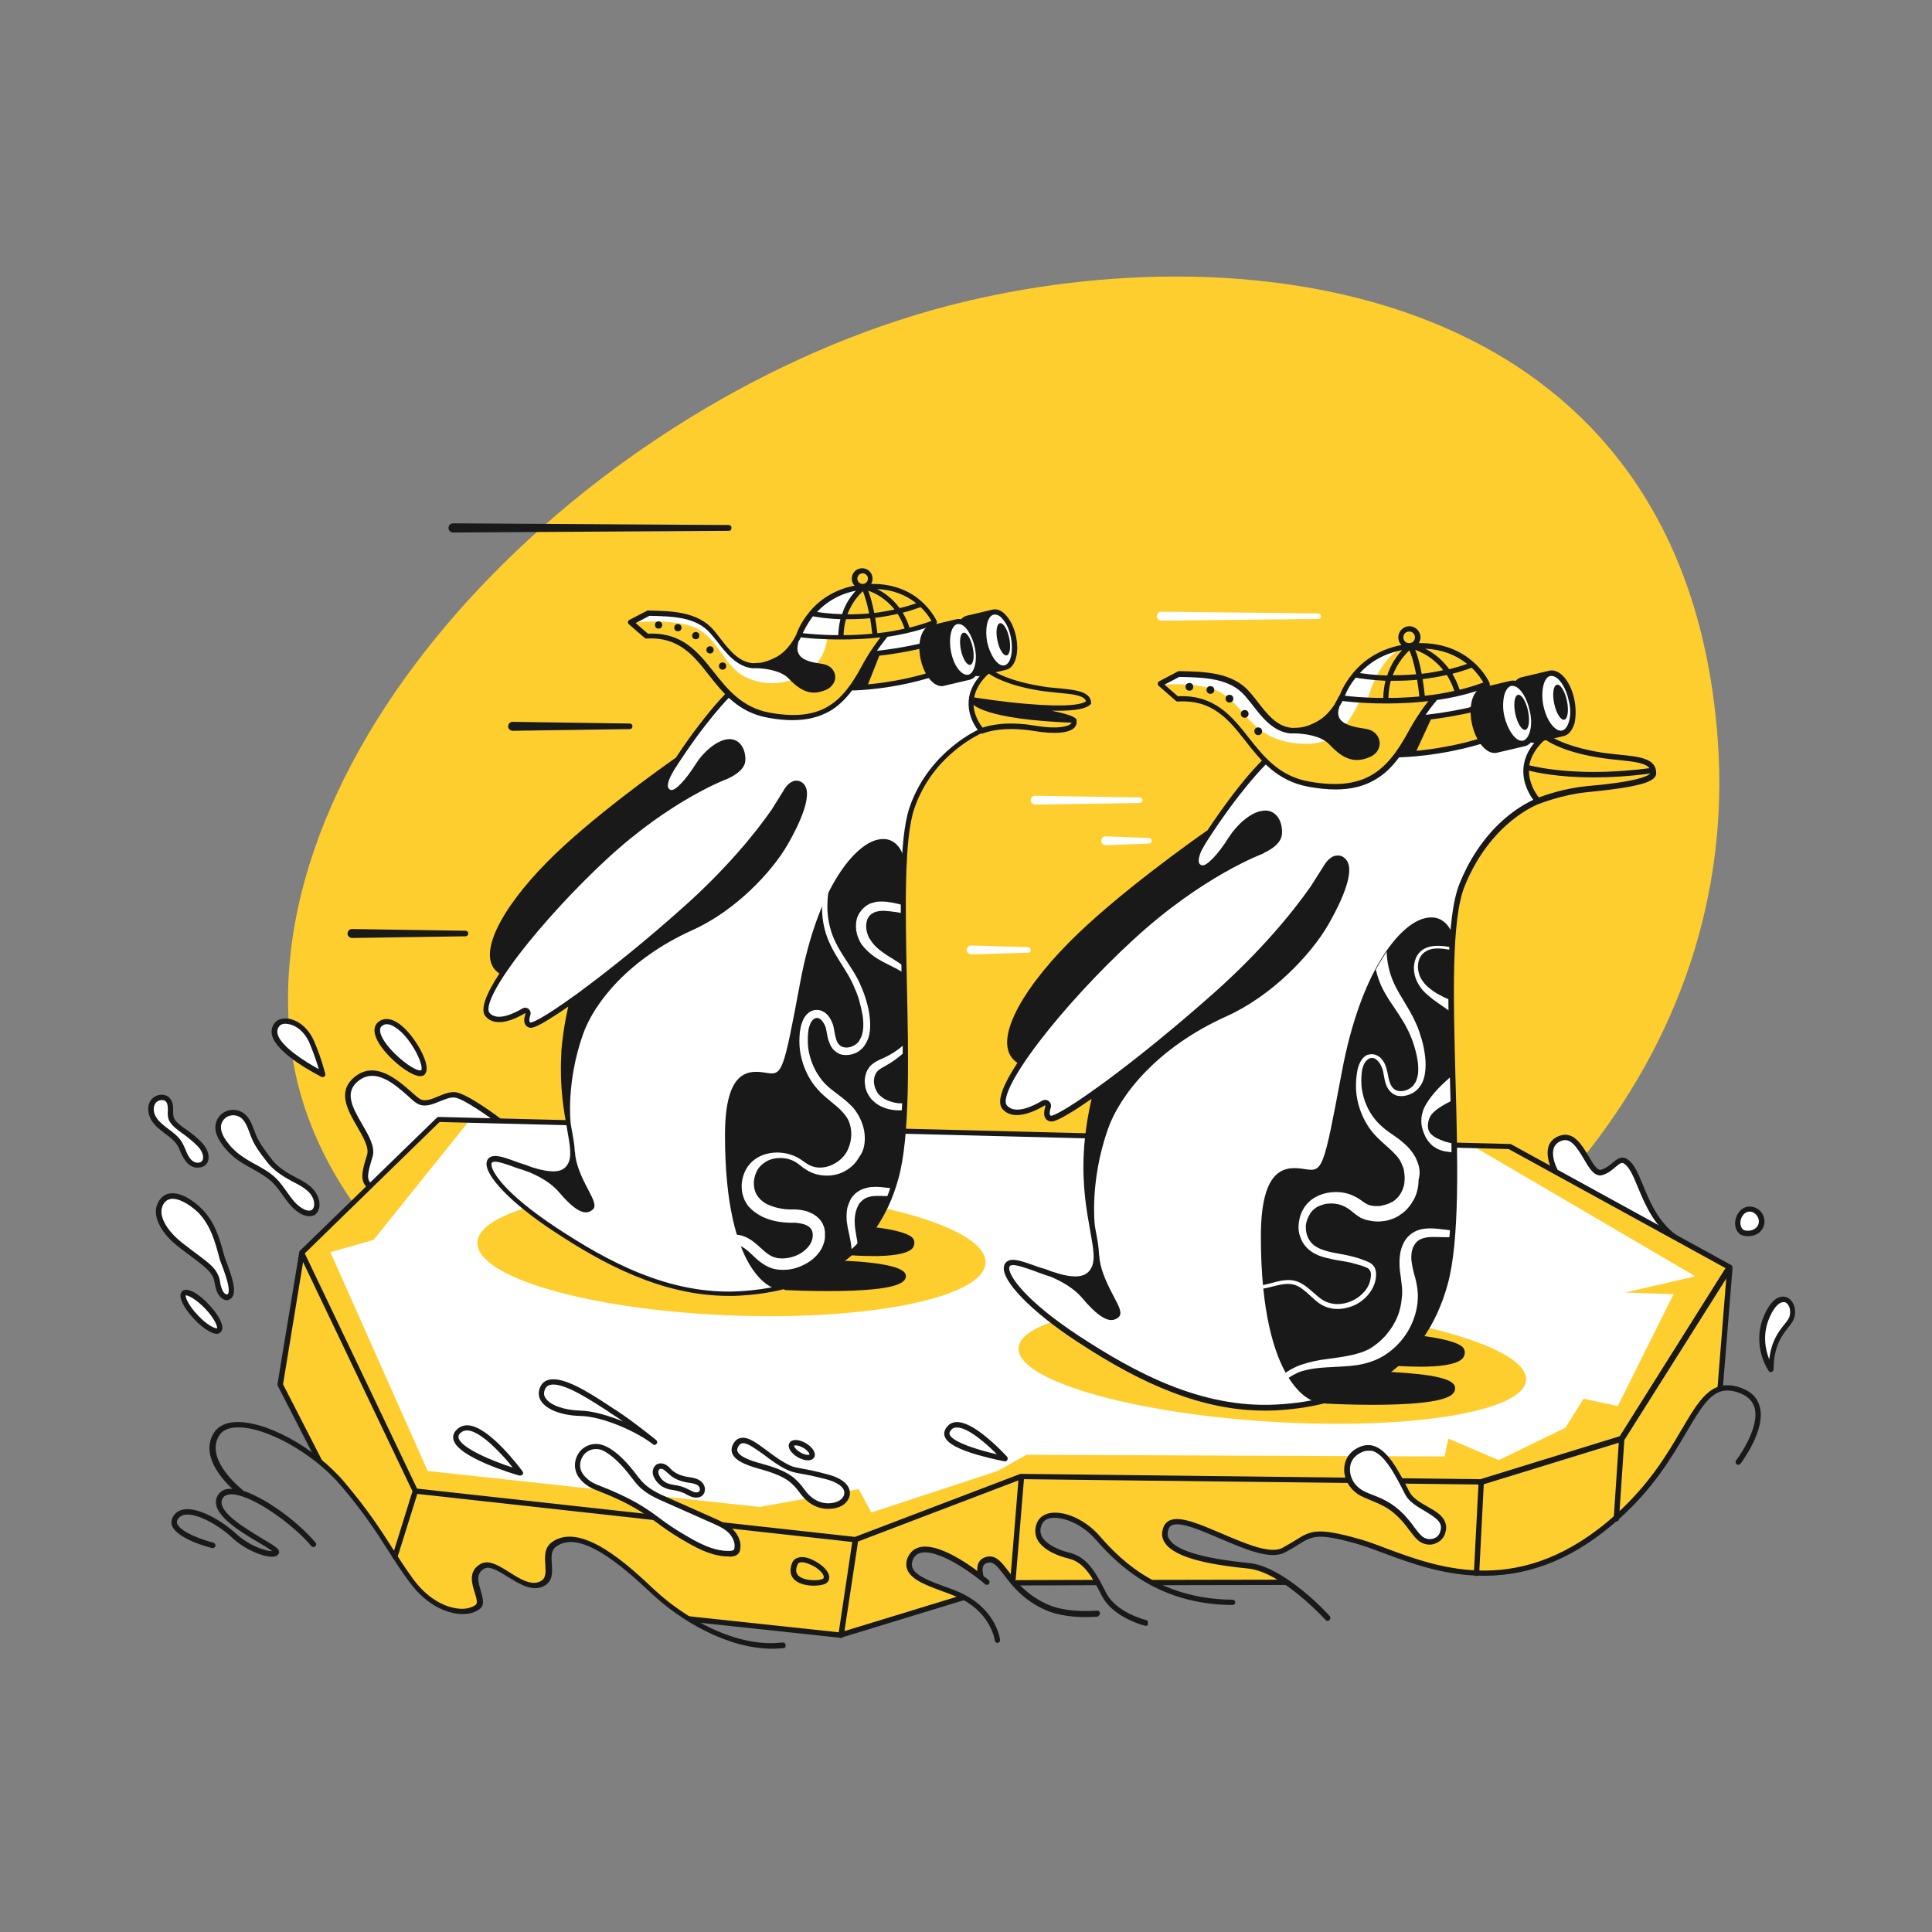 <?xml version="1.0" encoding="utf-8"?>
<!-- Generator: Adobe Illustrator 22.0.0, SVG Export Plug-In . SVG Version: 6.00 Build 0)  -->
<svg version="1.1" id="Layer_4" xmlns="http://www.w3.org/2000/svg" xmlns:xlink="http://www.w3.org/1999/xlink" x="0px" y="0px" viewBox="0 0 800 800" style="enable-background:new 0 0 800 800;" xml:space="preserve">

<rect x="0" y="0" width="800" height="800" fill="#808080" stroke="none"/>

<g>
	<path d="M120.2,431.2c-14-128.9,131.3-271.2,279.7-306.4c125.2-29.7,298.2-2.7,311.4,181.8
		c9.3,129.3-84.3,238.6-228.6,288.1C338.2,645,134.2,560.1,120.2,431.2z" style="fill:#FECE2F;"/>
</g>
<g>
	<g>
		<path d="M673.4,480.9c-3.2-2.2-5,3-10.2,4.5c-5.2,1.5-8.2-16.9-16.7-14.2c-8.1,2.6-2.7,13-2.7,13l49.8,28.1
			C680.1,502.3,679.5,485.2,673.4,480.9z" style="fill:#FFFFFF;"/>
		<g>
			<path d="M693.5,513.4c-0.2,0-0.4-0.1-0.7-0.2c-8.2-6.1-11.7-14.7-14.6-21.6c-1.8-4.4-3.4-8.2-5.6-9.7
				c-1-0.7-1.6-0.4-3.6,1.3c-1.4,1.2-3.1,2.7-5.6,3.4c-0.3,0.1-0.6,0.1-0.9,0.1c-2.6,0-4.6-3.2-6.6-6.7c-3.1-5.2-5.5-8.8-9.1-7.7
				c-1.6,0.5-2.7,1.5-3.3,2.8c-1.2,2.9,0.4,7.2,1.2,8.6c0.3,0.6,0.1,1.2-0.5,1.5c-0.6,0.3-1.2,0.1-1.5-0.5c-0.1-0.3-3.1-6-1.3-10.5
				c0.8-1.9,2.4-3.3,4.7-4c5.6-1.8,9,4,11.8,8.7c1.7,2.9,3.5,5.9,5,5.5c2-0.6,3.5-1.8,4.8-2.9c1.8-1.5,3.8-3.2,6.3-1.4
				c2.8,1.9,4.4,6,6.4,10.8c2.7,6.6,6.1,14.9,13.8,20.6c0.5,0.4,0.6,1.1,0.2,1.6C694.2,513.3,693.9,513.4,693.5,513.4z" style="fill:#191919;"/>
		</g>
	</g>
	<g>
		<g>
			<path d="M206.6,464.3c0,0-13.1-10-18-10.8c-5-0.9-10.9,5.5-15.6,2.5c-4.6-3-16.2-17.7-26.1-8.6s8.6,22.8,6.1,31.2
				c-1.7,5.9-3.2,9.8,0,12.6" style="fill:#FFFFFF;"/>
		</g>
		<g>
			<path d="M153,492.3c-0.3,0-0.5-0.1-0.7-0.3c-3.5-3-2.3-7.2-0.7-12.5c0.1-0.4,0.3-0.9,0.4-1.3c0.9-3-1.5-7.1-4-11.5
				c-3.9-6.7-8.3-14.3-1.8-20.2c8.7-8,18.4,0.6,24.2,5.7c1.3,1.2,2.5,2.2,3.4,2.8c2.1,1.3,4.8,0.2,7.6-1c2.5-1,5-2.1,7.5-1.7
				c5.2,0.9,18,10.6,18.5,11c0.5,0.4,0.6,1.1,0.2,1.6c-0.4,0.5-1.1,0.6-1.6,0.2c-3.6-2.7-13.7-9.9-17.5-10.6c-1.9-0.3-4,0.6-6.3,1.5
				c-3.1,1.3-6.6,2.8-9.7,0.8c-1-0.6-2.2-1.7-3.6-3c-5.5-4.9-13.9-12.3-21.1-5.7c-5.2,4.7-1.6,10.9,2.2,17.5
				c2.8,4.8,5.4,9.3,4.3,13.3c-0.1,0.4-0.3,0.9-0.4,1.3c-1.6,5.5-2.3,8.1,0,10.1c0.5,0.4,0.5,1.1,0.1,1.6
				C153.7,492.1,153.3,492.3,153,492.3z" style="fill:#191919;"/>
		</g>
		<g>
			<g>
				<path d="M157.3,424.1c7.2-6.2,21,16.1,18,19.9C172.3,447.7,151.2,429.4,157.3,424.1z" style="fill:#FFFFFF;"/>
			</g>
			<g>
				<path d="M120.8,487.8c2.4,1.3,4.9,2.4,6.9,4.1c2,1.8,3.7,4.3,3.5,7c-0.1,1.2-0.5,2.4-1.5,3.1
					c-1.3,0.9-3,0.5-4.4-0.2c-5.2-2.6-7.5-8.7-11.6-12.8c-4-4-9.7-6-14.3-9.3c-2.5-1.8-4.8-4.1-6.6-6.6c-1.5-2-2.7-4.4-2.5-6.8
					c0.2-2.1,1.6-4.1,3.5-5c1.9-0.9,4.3-0.8,6.1,0.3c2.9,1.9,3.8,5.7,5.2,8.9c1.5,3.6,4.2,7,6.5,10C114,483.7,117.4,486,120.8,487.8
					z" style="fill:#FFFFFF;"/>
			</g>
			<g>
				<path d="M78.7,470.1c1.9,1.5,3.7,3.1,5.2,5c1.4,1.8,2.2,4.6,0.7,6.3c-1.2,1.3-3.3,1.3-4.8,0.4
					c-1.5-0.9-2.5-2.4-3.2-4c-0.7-1.6-1.3-3.2-2.3-4.7c-1.3-2.1-3.4-3.5-5.4-5c-2-1.5-4-3-5.2-5.2c-1.2-2.1-1.6-5-0.1-7
					c1.4-2,4.9-2.4,6.3-0.4c1.7,2.4,0.1,5.6,1.5,8.1C72.7,466.3,76.5,468.3,78.7,470.1z" style="fill:#FFFFFF;"/>
			</g>
			<g>
				<path d="M94.6,537.2c-0.5,0.2-1,0.1-1.5-0.2c-1.3-0.7-2.1-2.2-2.5-3.7c-0.4-1.5-0.5-3-1-4.4
					c-0.9-2.3-2.8-4.1-4.7-5.6c-4-3.2-8.4-6.2-12.1-9.4c-3.8-3.4-9.9-11-5.6-16.5c4-5.2,12.2,0.5,15.8,4.3
					c5.2,5.5,6.9,11.8,8.8,18.9C92.7,523.5,98.4,535.6,94.6,537.2z" style="fill:#FFFFFF;"/>
			</g>
			<g>
				
					<ellipse transform="matrix(0.726 -0.688 0.688 0.726 -350.779 206.222)" cx="83.3" cy="543.2" rx="3.2" ry="10.5" style="fill:#FFFFFF;"/>
			</g>
		</g>
		<g>
			<g>
				<path d="M174,445.6c-0.3,0-0.6,0-1-0.1c-5.4-1.2-16.1-10.7-17.7-17.1c-0.7-2.7,0.3-4.3,1.2-5.1
					c1.6-1.4,5.3-3,11,2.5c5.2,5,11.2,15.6,8.5,18.9C175.8,445.1,175.2,445.6,174,445.6z M160.2,424.1c-0.7,0-1.5,0.2-2.1,0.8l0,0
					c-0.3,0.2-1,0.9-0.6,2.8c1.5,5.7,11.8,14.6,16,15.5c0.6,0.1,0.9,0,0.9,0c1.1-1.4-2.4-10.2-8.3-15.9
					C164.6,426,162.3,424.1,160.2,424.1z M157.3,424.1L157.3,424.1L157.3,424.1z" style="fill:#191919;"/>
			</g>
			<g>
				<path d="M128,503.6c-1,0-2-0.3-3.1-0.8c-3.5-1.8-5.7-4.9-7.9-8c-1.2-1.7-2.5-3.5-4-5c-2.4-2.4-5.3-4-8.3-5.7
					c-1.9-1.1-4-2.2-5.9-3.5c-2.7-1.9-5-4.2-6.9-6.8c-2-2.8-2.9-5.2-2.7-7.6c0.2-2.5,1.8-4.9,4.1-5.9c2.2-1.1,5.1-1,7.2,0.4
					c2.7,1.7,3.7,4.6,4.8,7.4c0.3,0.7,0.5,1.4,0.8,2.1c1.4,3.3,3.9,6.5,6.1,9.4l0.3,0.4c1.9,2.5,4.7,4.7,8.8,6.9
					c0.4,0.2,0.9,0.4,1.3,0.7c2,1,4,2.1,5.8,3.6c2.6,2.2,4,5.1,3.9,7.9c-0.1,1.7-0.8,3.2-2,4C129.7,503.4,128.9,503.6,128,503.6z
					 M96.6,461.8c-0.8,0-1.6,0.2-2.3,0.5c-1.6,0.8-2.7,2.4-2.8,4.1c-0.1,1.8,0.6,3.7,2.2,6c1.8,2.5,3.9,4.6,6.4,6.3
					c1.8,1.3,3.7,2.4,5.6,3.4c3.1,1.7,6.3,3.5,8.8,6c1.6,1.6,2.9,3.5,4.2,5.3c2.1,3,4.1,5.8,7.1,7.3c0.5,0.3,2.2,1,3.3,0.3
					c0.6-0.4,1-1.2,1-2.2c0.1-2.1-1.1-4.3-3.1-6c-1.6-1.3-3.4-2.3-5.4-3.3c-0.4-0.2-0.9-0.5-1.3-0.7l0,0c-4.4-2.4-7.4-4.7-9.6-7.5
					l-0.3-0.4c-2.3-2.9-4.9-6.3-6.3-9.9c-0.3-0.7-0.6-1.4-0.8-2.1c-1-2.6-1.9-5-3.9-6.3C98.5,462.1,97.6,461.8,96.6,461.8z" style="fill:#191919;"/>
			</g>
			<g>
				<path d="M81.9,483.5c-0.9,0-1.9-0.2-2.8-0.7c-1.9-1.1-3-3.1-3.7-4.4c-0.3-0.5-0.5-1-0.7-1.5c-0.4-1.1-0.9-2.1-1.5-3
					c-1.2-1.8-3.1-3.2-5-4.6l-0.1-0.1c-2.2-1.7-4.2-3.2-5.5-5.5c-1.3-2.3-1.9-5.7-0.1-8.2c1-1.3,2.7-2.2,4.4-2.2l0,0
					c1.5,0,2.9,0.6,3.7,1.8c1.1,1.5,1.1,3.3,1.1,4.9c0,1.2,0,2.4,0.5,3.3c0.9,1.6,3,3.1,4.9,4.4c0.8,0.6,1.6,1.1,2.2,1.6
					c1.9,1.5,3.8,3.1,5.4,5.2c1.7,2.3,2.5,5.6,0.6,7.7C84.5,483,83.3,483.5,81.9,483.5z M67,455.5L67,455.5c-1,0-2.1,0.5-2.6,1.3
					c-1.2,1.7-0.8,4.1,0.2,5.7c1.1,1.9,2.9,3.3,4.9,4.8l0.1,0.1c2,1.5,4.1,3,5.5,5.2c0.7,1.1,1.2,2.2,1.7,3.4c0.2,0.5,0.4,1,0.6,1.5
					c0.9,1.8,1.7,2.9,2.8,3.5c1,0.6,2.6,0.7,3.4-0.2c1-1.2,0.4-3.3-0.7-4.9c-1.3-1.8-3.2-3.3-5-4.8l0,0c-0.6-0.5-1.3-1-2.1-1.6
					c-2.1-1.5-4.4-3.1-5.6-5.2c-0.8-1.4-0.8-3-0.7-4.4c0-1.4,0-2.6-0.6-3.5C68.4,455.6,67.5,455.5,67,455.5z" style="fill:#191919;"/>
			</g>
			<g>
				<path d="M94,538.4c-0.5,0-1-0.1-1.5-0.4c-1.4-0.7-2.5-2.3-3.1-4.4c-0.1-0.6-0.3-1.2-0.4-1.8
					c-0.2-0.9-0.3-1.8-0.6-2.5c-0.8-2.1-2.5-3.7-4.3-5.2c-1.7-1.4-3.5-2.8-5.3-4.1c-2.3-1.7-4.7-3.5-6.8-5.3
					c-4.4-3.8-10.5-11.9-5.7-18.1c1.2-1.6,2.8-2.4,4.8-2.5c4.8-0.2,10.2,4.1,12.7,6.7c5.5,5.7,7.2,12.4,9.1,19.3
					c0.1,0.6,0.6,1.6,1,2.8c2.1,5.7,5,13.6,1,15.2l0,0C94.7,538.3,94.4,538.4,94,538.4z M94.6,537.2L94.6,537.2L94.6,537.2z
					 M71.5,496.4c-0.1,0-0.2,0-0.3,0c-1.3,0.1-2.3,0.6-3.1,1.6c-3.8,4.9,1.9,11.9,5.4,15c2,1.8,4.3,3.4,6.6,5.2
					c1.8,1.3,3.6,2.7,5.4,4.1c2,1.6,4,3.5,5,6.1c0.4,1,0.6,1.9,0.7,2.9c0.1,0.6,0.2,1.1,0.4,1.6c0.3,1,0.8,2.4,1.9,3
					c0.3,0.1,0.5,0.1,0.6,0.1l0,0c0.7-0.3,0.8-1.9,0.3-4.3c-0.6-2.6-1.7-5.7-2.6-8c-0.5-1.3-0.9-2.4-1-3c-1.8-6.7-3.5-13-8.5-18.4
					C79.9,499.9,75.2,496.4,71.5,496.4z" style="fill:#191919;"/>
			</g>
			<g>
				<path d="M89.7,552.3c-0.9,0-2.1-0.4-3.4-1.2c-1.9-1.1-4-2.8-6-5c-2-2.1-3.7-4.4-4.6-6.3c-1.2-2.4-1.3-4.1-0.3-5.1
					c1-1,2.7-0.8,5.1,0.5c1.9,1.1,4,2.8,6,5c2,2.1,3.7,4.4,4.6,6.3c1.2,2.4,1.3,4.1,0.3,5.1C90.9,552.1,90.4,552.3,89.7,552.3z
					 M76.9,536.4c-0.2,0.6,0.9,3.9,5,8.2c4.1,4.4,7.3,5.6,8,5.4c0.2-0.6-0.9-3.9-5-8.2C80.7,537.5,77.5,536.2,76.9,536.4z M89.9,550
					L89.9,550L89.9,550L89.9,550z" style="fill:#191919;"/>
			</g>
		</g>
		<g>
			<g>
				<path d="M114.8,424.2c2.5-3,10.6-1.4,14.4,7.4c3.2,7.4,4.5,13.3,4.5,13.3S108.1,432.3,114.8,424.2z" style="fill:#FFFFFF;"/>
			</g>
			<g>
				<path d="M133.6,446c-0.2,0-0.3,0-0.5-0.1c-0.7-0.4-18.7-9.3-20.5-17.4c-0.4-1.8,0-3.5,1.2-5l0,0
					c1.2-1.4,3.2-2,5.6-1.7c3.4,0.5,8,3.2,10.7,9.4c3.2,7.5,4.5,13.2,4.6,13.5c0.1,0.4-0.1,0.9-0.4,1.1
					C134.1,445.9,133.9,446,133.6,446z M118.3,423.9c-1.2,0-2.1,0.3-2.6,1l0,0c-0.8,0.9-1,1.9-0.8,3.1c1.1,5.1,11.2,11.5,17.1,14.7
					c-0.7-2.4-1.9-6.2-3.8-10.7c-2.3-5.3-6.1-7.6-9-8C118.9,424,118.6,423.9,118.3,423.9z M114.8,424.2L114.8,424.2L114.8,424.2z" style="fill:#191919;"/>
			</g>
		</g>
	</g>
	<g>
		<polygon points="181.2,464.3 624.9,474.5 715.9,524.7 671.1,595.7 612.9,613.4 423.3,611.3 354.1,637.5 171.9,617.1 
			124.9,518.3 		" style="fill:#FFFFFF;"/>
	</g>
	<g>
		<polygon points="702,528.5 672.9,535.2 693,535.9 669.9,582.2 655.7,579.2 648.2,591.2 620.6,604.6 599.7,595.7 
			598.2,603.1 425,602.4 413.1,609.1 360.8,626.3 355.6,616.6 314.5,624 177.1,609.1 136.8,518.5 154.7,513.4 193.9,464.6 
			181.2,464.3 124.9,518.3 171.9,617.1 354.1,637.5 423.3,611.3 612.9,613.4 671.1,595.7 715.9,524.7 624.9,474.5 611.9,474.2 
			610.2,474.7 		" style="fill:#FECE2F;"/>
	</g>
	<g>
		<polygon points="124.9,518.3 115.4,573.3 132,604.6 145.8,619.1 163.5,644.4 171.9,617.1 		" style="fill:#FECE2F;"/>
	</g>
	<g>
		<path d="M171.9,617.1l182.2,20.4l-6.2,39.3l-62.5-6c0,0-17.7-13.2-28.1-23.4c-10.5-10.2-23.9-13.2-29.6-7.2
			s4.7,12.4-4.7,15.9c-9.4,3.5-18.9-13.7-24.9-6.2c-6,7.5,3.5,10-0.7,15.2c-4.2,5.2-16.4,2-24.9-8.5c-8.5-10.5-9-12.2-9-12.2
			L171.9,617.1z" style="fill:#FECE2F;"/>
	</g>
	<g>
		<path d="M354.1,637.5l69.2-26.1l-4,42.3c0,0-7.9-11-11.2-7.4c-3.4,3.6-2.1,6.3-2.1,6.3s-12.8-10.2-19.9-10.7
			c-7.1-0.5-11.9,2.4-9,8.2c3,5.9,17.4,7.8,21.5,10.9c-0.7,0.5-50.8,15.8-50.8,15.8L354.1,637.5z" style="fill:#FECE2F;"/>
	</g>
	<g>
		<path d="M423.3,611.3l189.6,2l-1.8,38.1c0,0-17.4-2-24.9-4.7c-7.5-2.7-34.8-13.7-41.8-11.2s-13.7,9.2-20.9,6.5
			c-7.2-2.7-34.6-13.4-38.1-11.7s-5,6.7,0.7,10.5c5.7,3.7,17.2,6,25.6,7c8.5,1,17.4,4.7,20.2,7.7l-55-0.5c0,0-10.2-5.2-14.2-9.7
			c-4-4.5-14.2-15.9-21.2-16.7s-11.5-0.3-11.7,6c-0.2,6.2,11.2,8.7,11.2,8.7s9,2,13,11.9l-28.4-0.3l-6.3-0.1L423.3,611.3z" style="fill:#FECE2F;"/>
	</g>
	<g>
		<path d="M612.9,613.4l58.2-17.7l-2,31.8c0,0-13,14.4-30.6,19.7c-17.7,5.2-27.4,4.2-27.4,4.2L612.9,613.4z" style="fill:#FECE2F;"/>
	</g>
	<g>
		<path d="M715.9,524.7l-3.5,49.8c0,0-6.7,3-10.2,10c-3.5,7-20.6,34.1-33.1,43l2-31.8L715.9,524.7z" style="fill:#FECE2F;"/>
	</g>
	<g>
		<path d="M348.1,678.2c-0.5,0-0.9-0.3-1.1-0.8c-0.2-0.6,0.1-1.2,0.7-1.4l50.7-15.5c0.6-0.2,1.2,0.1,1.4,0.7
			c0.2,0.6-0.1,1.2-0.7,1.4l-50.7,15.5C348.3,678.2,348.2,678.2,348.1,678.2z" style="fill:#191919;"/>
	</g>
	<path d="M717.3,524.7c0,0,0-0.1,0-0.1c0,0,0,0,0-0.1v0c0,0,0-0.1,0-0.1s0-0.1,0-0.1c0,0,0-0.1-0.1-0.1c0,0,0,0,0-0.1
		c0,0-0.1-0.1-0.1-0.1c0,0,0,0-0.1-0.1c0,0-0.1,0-0.1-0.1c0,0,0,0-0.1,0l-91.1-50c-0.1-0.1-0.3-0.1-0.5-0.1l-443.5-11.2
		c-0.3,0-0.6,0.1-0.8,0.3L124.1,518c0,0,0,0,0,0l0,0c0,0-0.1,0.1-0.1,0.1c0,0,0,0,0,0.1c0,0,0,0.1-0.1,0.1c0,0,0,0,0,0.1
		c0,0.1,0,0.1,0,0.2l0,0l-9,54.5c0,0.2,0,0.5,0.1,0.7l16.1,31.4c0.2,0.4,0.6,0.6,1,0.6c0.2,0,0.3,0,0.5-0.1c0.6-0.3,0.8-1,0.5-1.5
		l-15.9-31l8.3-50.6l45.3,94.9l-8.3,26.7c-0.2,0.6,0.1,1.2,0.7,1.4c0.1,0,0.2,0,0.3,0c0.5,0,0.9-0.3,1.1-0.8l8.2-26.2l180.1,19.9
		l-5.6,37.4l-61.6-6.6c-0.6-0.1-1.2,0.4-1.2,1c-0.1,0.6,0.4,1.2,1,1.2l62.7,6.7c0,0,0.1,0,0.1,0c0.6,0,1-0.4,1.1-1l5.9-38.9
		l66.4-25.3l-3.3,40.5c0,0.6,0.4,1.2,1,1.2c0,0,0.1,0,0.1,0c0.6,0,1.1-0.4,1.1-1l3.4-41.2l188.2,2.2l-1.9,36.7c0,0.6,0.4,1.2,1,1.2
		c0,0,0,0,0.1,0c0.6,0,1.1-0.4,1.1-1l1.9-37l55.9-17.2l-2.1,31.4c0,0.6,0.4,1.2,1,1.2c0,0,0,0,0.1,0c0.6,0,1.1-0.4,1.1-1l2.2-32.7
		l42.2-66.9l-3.6,45c0,0.6,0.4,1.2,1,1.2c0,0,0.1,0,0.1,0c0.6,0,1.1-0.4,1.1-1l4-49.5C717.3,524.7,717.3,524.7,717.3,524.7
		C717.3,524.7,717.3,524.7,717.3,524.7z M670.7,594.7L613,612.5l-190.2-2.2c0,0,0,0-0.1,0c0,0-0.1,0-0.1,0h0c0,0-0.1,0-0.1,0l0,0
		l-68.5,26.1l-181.3-20L126.2,519l55.8-54.4l442.7,11.2l89.8,49.3L670.7,594.7z" style="fill:#191919;"/>
	<path d="M325.3,681.1c-0.1-0.6-0.6-1-1.2-1c-19.4,2.4-40.8-10.3-53.1-21.8c-10.6-10-30.4-28.5-42.5-19.7
		c-3.2,2.4-2.9,6-2.7,9.3c0.2,3.4,0.3,5.6-1.9,6.8c-3.7,2.1-8.5-0.8-13-3.7c-4.5-2.8-8.7-5.4-12.1-3.3c-5,3-3.4,8.1-2.2,11.8
		c0.8,2.6,1.2,4.3,0.4,5c-1.9,1.4-4.6,2-7.9,1.5c-3-0.4-10.8-2.4-17.9-12c-3.3-4.5-5.9-8.6-8.7-12.9c-4.9-7.7-10-15.7-20-27.5
		c-12.2-14.4-33.1-25.7-45.6-24.7c-3.9,0.3-6.8,1.9-8.4,4.5c-5.5,9,3.1,18.8,7.7,23.1c-0.6,0-1.1,0-1.6,0c-2.1,0.2-3.7,1.3-4.6,3
		c-3.5,7,9.1,14.5,17.4,19.4c2.1,1.2,4.3,2.6,5.4,3.4c-2.3,0.1-9.4-2-15-7.2c-4.7-4.4-14.8-11-21.5-10.1c-2.1,0.3-3.6,1.3-4.6,2.9
		c-0.8,1.3-0.9,2.7-0.4,4c2.2,5.3,15,8.8,16.5,9.1c0.6,0.1,1.2-0.2,1.4-0.8c0.1-0.6-0.2-1.2-0.8-1.4c-3.7-0.9-13.5-4.2-15-7.8
		c-0.3-0.7-0.2-1.3,0.2-1.9c0.6-1,1.6-1.6,3-1.9c5-0.7,14.1,4.4,19.6,9.6c5.2,4.8,12.4,7.8,16.3,7.8c0.5,0,0.9,0,1.3-0.1
		c1.2-0.3,1.5-1,1.7-1.4c0.5-1.6-1.5-2.8-6.9-6c-7.1-4.3-19.1-11.4-16.5-16.5c0.5-1.1,1.5-1.6,2.9-1.8c3.6-0.4,9.8,2.1,17.1,6.9
		c6.5,4.3,13.1,10,16.8,14.5c0.4,0.5,1.1,0.6,1.6,0.1c0.5-0.4,0.6-1.1,0.1-1.6c-3.9-4.7-10.5-10.5-17.2-14.9
		c-3.1-2.1-8.1-5-12.7-6.5c-0.1-0.1-0.2-0.3-0.3-0.4c-0.1-0.1-15.8-12.4-9.7-22.4c1.2-2,3.5-3.2,6.7-3.4c11.6-0.9,32.1,10.3,43.7,24
		c9.9,11.6,14.9,19.6,19.8,27.2c2.8,4.4,5.4,8.5,8.8,13c7.6,10.3,16.1,12.4,19.4,12.9c3.8,0.5,7.2-0.1,9.6-2
		c2.1-1.6,1.2-4.6,0.4-7.4c-1.3-4.3-1.9-7.2,1.3-9.2c2.3-1.4,5.9,0.9,9.8,3.3c4.9,3,10.4,6.5,15.3,3.7c3.5-2,3.2-5.7,3-8.9
		c-0.2-2.9-0.4-5.7,1.8-7.3c4.4-3.2,10.6-2.3,18.9,2.7c7.2,4.4,14.5,11,20.8,16.9c11.6,10.9,31.1,22.7,49.8,22.7
		c1.7,0,3.4-0.1,5.1-0.3C325,682.3,325.4,681.8,325.3,681.1z" style="fill:#191919;"/>
	<g>
		<path d="M474.5,673.2c-0.1,0-0.2,0-0.3,0c-0.1,0-3.3-0.8-7.1-2.7c-5.1-2.5-8.8-5.8-10.8-9.6c-4.4-8.6-7.5-14-14-15.6
			c-3-0.7-10.3-3-12.8-7.9c-1-2.1-1.1-4.3-0.2-6.6c0.9-2.4,2.9-3.8,5.6-4.3c6.2-1,14.9,3,20.6,9.7c9.7,11.2,25.9,26,54.9,26.2
			c0.6,0,1.1,0.5,1.1,1.1c0,0.6-0.5,1.1-1.1,1.1l0,0c-29.9-0.2-46.6-15.5-56.6-27c-6-6.9-14-9.7-18.6-9c-2,0.3-3.3,1.3-3.9,2.9
			c-0.7,1.7-0.6,3.2,0.1,4.7c1.5,2.8,5.7,5.3,11.3,6.7c7.3,1.8,10.7,7.5,15.4,16.8c4.2,8.1,16.3,11.1,16.4,11.1
			c0.6,0.1,1,0.7,0.8,1.3C475.5,672.9,475.1,673.2,474.5,673.2z" style="fill:#191919;"/>
	</g>
	<g>
		<path d="M549.7,671.2c-0.3,0-0.6-0.1-0.8-0.4c-0.2-0.2-18.1-19.9-32.1-21.3c-12.8-1.3-30.3-3.8-34.6-10.9
			c-1.2-1.9-1.3-4-0.4-6.3c0.5-1.3,1.5-2.3,2.7-2.8c4.4-1.8,12.2,1.6,21.4,5.5c9.3,4,19.9,8.6,25,6c2.2-1.2,4-2.3,5.5-3.2
			c6.2-3.9,8.8-5.5,26.2-0.6c3.3,0.9,7.1,2.3,11,3.8c22.5,8.4,56.5,21.1,95.4-13.8c13.8-12.4,21.4-25.1,27.4-35.4
			c7.1-12,12.1-20.6,23-17.6c4.8,1.3,7.9,3.9,9.1,7.7c3.2,9.7-7.4,23.6-7.8,24.2c-0.4,0.5-1.1,0.6-1.6,0.2c-0.5-0.4-0.6-1.1-0.2-1.6
			c0.1-0.1,10.3-13.6,7.5-22.2c-1-3-3.5-5-7.6-6.2c-8.8-2.4-12.8,3.7-20.4,16.6c-6.1,10.4-13.7,23.3-27.8,35.9
			c-17.6,15.8-35.7,23.5-55.4,23.7c-0.2,0-0.4,0-0.6,0c-16.4,0-30.4-5.2-41.7-9.4c-4.1-1.5-7.7-2.9-10.9-3.8
			c-16.4-4.6-18.4-3.4-24.4,0.3c-1.6,1-3.3,2.1-5.7,3.3c-6,3.1-16.6-1.5-26.9-5.9c-7.9-3.4-16.1-6.9-19.6-5.5
			c-0.7,0.3-1.2,0.8-1.5,1.6c-0.6,1.6-0.6,3,0.3,4.3c2.8,4.6,13.8,7.9,32.9,9.8c6.3,0.6,13.9,4.6,22.5,11.6c6.4,5.2,11,10.3,11,10.4
			c0.4,0.4,0.4,1.2-0.1,1.6C550.2,671.1,549.9,671.2,549.7,671.2z" style="fill:#191919;"/>
	</g>
	<g>
		<g>
			<path d="M582.7,618.3c-5.7-11.7-12.4-23.1-21.4-16.8c-5.1,3.6-4,11.1,1.5,16.2c3.6,3.4,10.7,3.1,17.4,10.1
				c4.4,4.6,6,8.3,8.7,9.8c3.1,1.8,7.1,0.8,8.5-2.7c0.6-1.5,0.6-2.8,0.2-3.8C595.7,625.8,585.5,624.2,582.7,618.3z" style="fill:#FFFFFF;"/>
		</g>
		<g>
			<path d="M592.1,639.6c-1.3,0-2.6-0.3-3.8-1c-1.7-1-2.9-2.6-4.5-4.7c-1.2-1.6-2.5-3.4-4.4-5.3
				c-4.2-4.4-8.3-5.9-11.9-7.4c-1.9-0.8-3.8-1.5-5.4-2.6c-3.4-2.4-5.5-6.1-5.5-10c0-3.3,1.4-6.2,4-8.1c2.7-1.9,5.3-2.5,7.8-1.9
				c5.9,1.5,10.3,9.5,15.2,19.1l0,0c1.3,2.6,4.4,4.4,7.4,6.1c3.4,1.9,6.5,3.7,7.5,6.8c0.5,1.4,0.4,2.9-0.2,4.6
				c-0.7,1.9-2.1,3.2-3.9,3.9C593.7,639.4,592.9,639.6,592.1,639.6z M566.6,600.7c-1.5,0-3,0.6-4.6,1.7c-1.9,1.4-3.1,3.6-3,6.2
				c0,3.2,1.7,6.2,4.5,8.1c1.3,0.9,3,1.6,4.9,2.3c3.6,1.4,8.1,3.2,12.7,7.9c2,2.1,3.5,4,4.6,5.6c1.5,1.9,2.5,3.3,3.8,4.1
				s2.9,0.9,4.3,0.4c0.8-0.3,2-1,2.5-2.6c0.4-1.2,0.5-2.2,0.2-3.1c-0.8-2.2-3.6-3.8-6.5-5.6c-3.2-1.9-6.6-3.8-8.2-7l0,0
				c-4.6-9.1-8.8-16.7-13.8-18C567.4,600.8,567,600.7,566.6,600.7z" style="fill:#191919;"/>
		</g>
	</g>
	<g>
		<path d="M274.5,620.4c6.9,3.1,13.8,6.1,20.7,9.2c2.5,1.1,5.2,2.3,7.2,4.2c2,1.9,3.4,4.7,2.8,7.5
			c-0.1,0.4-0.2,0.7-0.4,1c-0.6,0.8-1.6,1-2.7,1c-7.1,0.2-13.6-3.5-19.6-7.1c-12.6-7.5-14.2-12.1-35.1-20.2c-1.3-0.5-4.6-1.7-6.9-5
			c-1.8-2.6-1.8-5.7-0.3-8.4c1.6-2.7,5-4.3,8-3.6c1.4,0.3,2.7,1,3.9,1.8c4.6,3,8.1,7.4,11.4,11.8
			C266.4,616.4,270.2,618.5,274.5,620.4z" style="fill:#FFFFFF;"/>
	</g>
	<g>
		<path d="M337,656.6c-2.7,0-5.7-0.6-7.6-2.1c-2.9-2.3-2.1-5.6-1.4-7.3c0.4-1.1,1.3-1.9,2.5-2.2c2.1-0.7,5,0.1,8.3,2.2
			c2.9,1.9,4.5,4,4.6,5.9c0,1-0.4,1.9-1.3,2.5C341.2,656.2,339.2,656.6,337,656.6z M332.1,646.9c-0.3,0-0.6,0-0.9,0.1
			c-0.5,0.1-0.9,0.4-1,1l0,0c-0.9,2.1-0.6,3.7,0.7,4.7c2.8,2.2,8.9,1.8,9.9,1c0.2-0.1,0.3-0.4,0.3-0.7c0-0.9-1-2.4-3.5-4.1
			C335.5,647.7,333.5,646.9,332.1,646.9z M329.1,647.5L329.1,647.5L329.1,647.5z" style="fill:#191919;"/>
	</g>
	<g>
		<g>
			<path d="M271,597.2c0,0-9.4-7.7-16.4-12.2c-7-4.5-26.1-18.4-29.9-10.2c-2.7,5.9,5.5,10.2,15.4,10.5
				C250.1,585.5,264.7,592.2,271,597.2z" style="fill:#FFFFFF;"/>
		</g>
		<g>
			<path d="M326.8,608c2.9,1.3,5.2,0.9,15.9,3.7s9,9,5.2,10.9c-2.2,1.1-9.8,3.2-15.6-4.9c-3.4-4.7-6.3-6.9-13.4-9.3
				c-4.4-1.5-17.9-3.9-14-10.1C308.7,592.1,316.9,603.5,326.8,608z" style="fill:#FFFFFF;"/>
		</g>
		<g>
			
				<ellipse transform="matrix(0.507 -0.862 0.862 0.507 -353.867 582.375)" cx="332" cy="600.4" rx="2.2" ry="4.8" style="fill:#FFFFFF;"/>
		</g>
		<g>
			<path d="M277.6,609.6c-0.7-0.6-1.4-1.4-2.2-2c-0.8-0.6-1.9-0.8-2.8-0.4c-0.7,0.4-1.2,1.2-1.2,2
				c0,0.8,0.2,1.6,0.6,2.4c0.9,1.7,2.4,3,4.2,3.7c1.2,0.4,2.6,0.6,3.9,0.9c1.6,0.3,3.1,0.9,4.6,1.6c0.9,0.4,1.8,1,2.8,1.2
				c1,0.2,2.1,0.1,2.8-0.6c1-1.1,0.6-3-0.5-4c-1.1-1-2.7-1.3-4.2-1.5C282.8,612.4,279.8,611.5,277.6,609.6z" style="fill:#FFFFFF;"/>
		</g>
		<g>
			<path d="M215.4,609.8c0,0-18.1-24.8-25.6-17.2C182.4,600.3,215.4,609.8,215.4,609.8z" style="fill:#FFFFFF;"/>
		</g>
		<g>
			<path d="M416.2,604c0,0-18.9-21-23.8-11.6C388.9,599.2,416.2,604,416.2,604z" style="fill:#FFFFFF;"/>
		</g>
	</g>
	<g>
		<g>
			<path d="M301.7,644.5c-7.4,0-14.1-4-19.6-7.2c-4.2-2.5-7.2-4.6-10.1-6.8c-5.7-4.1-11-8-24.9-13.4l-0.1,0
				c-1.5-0.6-4.8-1.9-7.3-5.3c-2-2.8-2.2-6.5-0.4-9.6c1.8-3.2,5.7-4.9,9.3-4.1c1.7,0.4,3.2,1.2,4.3,1.9c4.8,3.1,8.4,7.7,11.7,12
				c2.7,3.5,6.1,5.6,10.5,7.5l20.7,9.2c2.5,1.1,5.3,2.4,7.5,4.4c2.5,2.4,3.8,5.7,3.2,8.5c-0.1,0.4-0.2,1-0.6,1.5
				c-0.9,1.2-2.4,1.4-3.5,1.5C302,644.5,301.9,644.5,301.7,644.5z M246.8,600c-2.2,0-4.5,1.2-5.6,3.2c-1.4,2.4-1.3,5.1,0.2,7.2
				c2.1,2.9,4.9,4,6.3,4.6l0.1,0c14.1,5.5,19.6,9.4,25.4,13.7c2.8,2.1,5.8,4.2,9.9,6.6c5.4,3.2,12.1,7.1,19,6.9
				c0.9,0,1.5-0.2,1.8-0.5c0.1-0.1,0.2-0.4,0.2-0.6c0.5-2.5-1-5-2.5-6.5c-1.9-1.8-4.4-2.9-6.9-4l-20.7-9.2l0,0
				c-4.1-1.8-8.3-4-11.4-8.2c-3.2-4.2-6.6-8.5-11.1-11.5c-1.4-0.9-2.4-1.4-3.5-1.6C247.7,600.1,247.2,600,246.8,600z" style="fill:#191919;"/>
		</g>
		<g>
			<g>
				<path d="M271,598.3c-0.3,0-0.5-0.1-0.7-0.3c-5.9-4.7-20.2-11.5-30.2-11.7c-7.5-0.2-13.8-2.6-16.1-6.2
					c-1.1-1.8-1.2-3.8-0.3-5.8c0.7-1.5,1.8-2.5,3.4-2.9c5.8-1.7,16.3,4.8,25.6,11c0.9,0.6,1.8,1.2,2.5,1.6
					c6.9,4.5,16.4,12.2,16.5,12.3c0.5,0.4,0.6,1.1,0.1,1.6C271.6,598.2,271.3,598.3,271,598.3z M229.1,573.3c-0.5,0-1,0.1-1.5,0.2
					c-0.9,0.3-1.5,0.8-1.9,1.7c-0.6,1.3-0.6,2.6,0.2,3.7c1.8,2.9,7.5,5,14.3,5.2c5.3,0.1,11.9,2.1,17.8,4.5c-1.4-1-2.7-1.9-4-2.7
					c-0.7-0.4-1.6-1-2.5-1.7C245.5,580.4,235,573.3,229.1,573.3z" style="fill:#191919;"/>
			</g>
			<g>
				<path d="M342.9,624.8c-3.6,0-8-1.5-11.6-6.5c-3.4-4.7-6.1-6.6-12.9-8.9c-0.7-0.2-1.6-0.5-2.6-0.8
					c-4.7-1.3-11.2-3.1-12.6-6.8c-0.5-1.3-0.3-2.8,0.6-4.2c0.8-1.3,1.8-2,3.1-2.2c2.9-0.5,6.3,2,10.6,5.2c2.9,2.2,6.3,4.7,9.8,6.3
					c1.3,0.6,2.5,0.8,4.7,1.2c2.2,0.4,5.6,1,11,2.5c7.2,1.9,8.7,5.3,8.9,7.1c0.3,2.3-1.2,4.7-3.5,5.9
					C347.1,624.3,345.1,624.8,342.9,624.8z M307.8,597.6c-0.1,0-0.3,0-0.4,0c-0.4,0.1-1,0.3-1.6,1.2c-0.7,1.1-0.6,1.8-0.4,2.2
					c1,2.6,7.3,4.4,11.1,5.4c1.1,0.3,2,0.6,2.7,0.8c7.2,2.4,10.3,4.6,14,9.7c4.9,6.9,11.4,6,14.1,4.6c1.3-0.7,2.5-2.1,2.3-3.7
					c-0.2-2.1-2.9-4-7.2-5.2c-5.4-1.4-8.5-2-10.9-2.4c-2.2-0.4-3.6-0.7-5.2-1.4l0,0c-3.7-1.7-7.2-4.3-10.2-6.6
					C312.9,600,309.8,597.6,307.8,597.6z" style="fill:#191919;"/>
			</g>
			<g>
				<path d="M334.6,604.7c-1.2,0-2.7-0.4-4.3-1.3c-3-1.8-4.4-4.3-3.4-5.9c1-1.7,3.9-1.6,6.8,0.1c3,1.8,4.4,4.3,3.4,5.9
					l0,0C336.6,604.3,335.7,604.7,334.6,604.7z M336.2,602.9L336.2,602.9L336.2,602.9z M329.4,598.5c-0.3,0-0.6,0.1-0.6,0.1
					c-0.1,0.3,0.6,1.6,2.6,2.8s3.5,1.1,3.8,0.9c0.1-0.3-0.6-1.6-2.6-2.8C331.2,598.7,330.1,598.5,329.4,598.5z" style="fill:#191919;"/>
			</g>
			<g>
				<path d="M288.3,620.1c-0.4,0-0.8,0-1.2-0.1c-0.9-0.2-1.7-0.6-2.5-1c-0.2-0.1-0.4-0.2-0.5-0.3
					c-1.3-0.7-2.8-1.2-4.3-1.5c-0.4-0.1-0.7-0.1-1.1-0.2c-0.9-0.1-1.9-0.3-2.9-0.7c-2-0.7-3.8-2.3-4.8-4.2c-0.6-1-0.8-2-0.7-2.9
					c0.1-1.3,0.8-2.4,1.8-2.9c1.2-0.6,2.6-0.4,3.9,0.4c0.6,0.4,1.2,0.9,1.6,1.4c0.2,0.2,0.4,0.4,0.7,0.7c2.1,1.9,5.1,2.6,7.3,2.9
					c1.6,0.2,3.4,0.6,4.8,1.8c0.9,0.8,1.5,2,1.5,3.1c0,1-0.3,1.9-0.9,2.5C290.4,619.8,289.4,620.1,288.3,620.1z M273.6,608.2
					c-0.1,0-0.3,0-0.4,0.1c-0.3,0.2-0.6,0.6-0.6,1.1c0,0.5,0.1,1.1,0.5,1.8c0.7,1.4,2.1,2.6,3.6,3.1c0.8,0.3,1.6,0.4,2.5,0.6
					c0.4,0.1,0.8,0.1,1.2,0.2c1.7,0.3,3.3,0.9,4.8,1.7c0.2,0.1,0.4,0.2,0.6,0.3c0.7,0.3,1.3,0.7,1.9,0.8c0.7,0.2,1.4,0,1.8-0.3
					c0.3-0.3,0.3-0.6,0.3-0.9c0-0.6-0.3-1.2-0.7-1.5c-0.9-0.8-2.3-1-3.6-1.2c-2.5-0.3-5.9-1.2-8.4-3.5l0,0c-0.3-0.3-0.5-0.5-0.8-0.7
					c-0.4-0.4-0.9-0.8-1.3-1.1C274.5,608.3,274,608.2,273.6,608.2z" style="fill:#191919;"/>
			</g>
			<g>
				<path d="M215.4,611c-0.1,0-0.2,0-0.3,0c-2.6-0.7-25.4-7.5-27.3-14.8c-0.3-1-0.3-2.7,1.3-4.2
					c1.3-1.3,2.9-1.9,4.8-1.8c8.9,0.6,21.9,18.3,22.5,19.1c0.3,0.4,0.3,0.9,0,1.3C216.1,610.8,215.8,611,215.4,611z M193.3,592.3
					c-1.1,0-1.9,0.4-2.7,1.1c-0.9,0.9-0.8,1.6-0.7,2.1c1.1,4,13.2,9.2,22.4,12.2c-1.3-1.7-3.2-4-5.4-6.2c-5.5-5.8-10.1-9-13.3-9.2
					C193.6,592.3,193.4,592.3,193.3,592.3z" style="fill:#191919;"/>
			</g>
			<g>
				<path d="M416.2,605.1c-0.1,0-0.1,0-0.2,0s-5.4-1-11-2.6c-7.9-2.3-12.3-4.6-13.6-7.2c-0.6-1.1-0.5-2.3,0-3.4
					c0.9-1.7,2.3-2.8,4.1-3c3.3-0.4,8,1.9,13.8,6.9c4.3,3.6,7.6,7.3,7.7,7.4c0.3,0.4,0.4,0.9,0.1,1.3
					C416.9,604.9,416.6,605.1,416.2,605.1z M396.3,591.1c-0.2,0-0.4,0-0.6,0c-1,0.1-1.8,0.7-2.4,1.8c-0.2,0.4-0.2,0.9,0,1.3
					c1.6,3.1,11.7,6.2,19.5,8C408.4,597.7,400.8,591.1,396.3,591.1z" style="fill:#191919;"/>
			</g>
		</g>
	</g>
	<g>
		<g>
			<path d="M733.3,568.2c-0.4,0-0.7-0.2-0.9-0.5c-0.3-0.4-7.3-10.6-1.9-23c3.6-8.3,7.5-8.1,9.1-7.6
				c2.7,0.9,4.3,4.4,3.5,8c-0.4,1.8-1.5,3.2-2.8,4.8c-2.4,3.1-5.8,7.3-5.9,17.1c0,0.5-0.3,0.9-0.8,1
				C733.6,568.1,733.5,568.2,733.3,568.2z" style="fill:#191919;"/>
		</g>
		<path d="M738.4,539.2c-1.5,0-3.7,1.7-5.7,6.4c-3.1,7.1-1.6,13.5-0.1,17.3c0.9-7.7,3.9-11.5,6.2-14.4
			c1.2-1.5,2.1-2.6,2.3-3.8c0.6-2.8-0.6-5-2-5.5C738.8,539.2,738.6,539.2,738.4,539.2z" style="fill:#FFFFFF;"/>
	</g>
	<g>
		<circle cx="724.2" cy="505.8" r="4.5" style="fill:#FFFFFF;"/>
		<g>
			<path d="M723.8,511.9c-0.6,0-1.2-0.1-1.7-0.2c-0.5-0.1-1.3-0.3-1.9-0.9c-1.8-1.6-2.2-4.4-1.2-7c1-2.5,3-4.2,5.4-4.2
				c2.7,0,5,1.6,5.9,4.2c0.9,2.5,0,5.2-2.1,6.8C727,511.4,725.4,511.9,723.8,511.9z M724.4,501.7
				C724.3,501.7,724.3,501.7,724.4,501.7c-1.7,0-2.9,1.5-3.4,2.8c-0.5,1.3-0.6,3.3,0.7,4.6l0,0c0.2,0.2,0.5,0.3,0.9,0.4
				c1.5,0.3,3.1,0,4.2-0.8c1.6-1.2,1.7-3,1.3-4.2C727.6,503.2,726.4,501.7,724.4,501.7z" style="fill:#191919;"/>
		</g>
	</g>
	<g>
		<path d="M477.4,656.4c-0.6,0-1.1-0.5-1.1-1.1s0.5-1.1,1.1-1.1l55.2-0.1c0.6,0,1.1,0.5,1.1,1.1c0,0.6-0.5,1.1-1.1,1.1
			L477.4,656.4L477.4,656.4z" style="fill:#191919;"/>
	</g>
	<g>
		<path d="M420.8,656.5c-0.6,0-1.1-0.5-1.1-1.1s0.5-1.1,1.1-1.1l33.7-0.1l0,0c0.6,0,1.1,0.5,1.1,1.1s-0.5,1.1-1.1,1.1
			L420.8,656.5L420.8,656.5z" style="fill:#191919;"/>
	</g>
	<path d="M455.5,667.9c-0.1-0.6-0.6-1-1.2-1c-0.1,0-11.8,1.2-20.2-2.4c-9-3.9-13.4-9.7-16.6-14c-2.7-3.5-4.8-6.3-8.2-6
		c-2.2,0.3-3.4,1.4-3.9,2.3c-0.7,1.1-0.8,2.5-0.7,3.7c-3.2-2.4-6.6-4.6-9.6-6.2c-6.1-3.3-11-4.5-14.4-3.6c-2.3,0.6-3.9,2.1-4.9,4.4
		c-0.7,1.8-0.7,3.5,0,5.1c1.8,4.1,8.2,6.4,14.4,8.7c2.8,1,5.7,2.1,8.1,3.3c12.2,6.3,13.6,16.9,13.6,17.1c0.1,0.6,0.6,1,1.1,1
		c0,0,0.1,0,0.1,0c0.6-0.1,1-0.6,1-1.2c0-0.5-1.5-11.9-14.8-18.8c-2.4-1.3-5.4-2.4-8.3-3.4c-5.7-2.1-11.6-4.3-13.1-7.5
		c-0.4-1-0.4-2.1,0-3.3c0.6-1.7,1.8-2.7,3.3-3.1c5.4-1.4,15.7,4.3,24.3,11c0.1,0.2,0.3,0.3,0.5,0.4c0.6,0.5,1.3,1,1.9,1.6
		c0.5,0.4,1.2,0.3,1.6-0.1c0.4-0.5,0.3-1.2-0.1-1.6c-0.7-0.6-1.3-1.1-2.1-1.6c-0.3-1.1-0.8-3.2,0-4.5c0.4-0.7,1.1-1,2.2-1.2
		c2-0.2,3.5,1.6,6.2,5.1c3.4,4.5,8.1,10.6,17.5,14.7c5.4,2.3,11.8,2.8,16.2,2.8c2.9,0,5-0.2,5.2-0.2
		C455.1,669,455.6,668.4,455.5,667.9z" style="fill:#191919;"/>
</g>
<g>
	
		<ellipse transform="matrix(4.005170e-02 -0.999 0.999 4.005170e-02 -227.422 800.606)" cx="303" cy="518.7" rx="26" ry="105.3" style="fill:#FECE2F;"/>
</g>
<g>
	
		<ellipse transform="matrix(6.328239e-02 -0.998 0.998 6.328239e-02 -70.157 1054.802)" cx="526.8" cy="564.8" rx="23.9" ry="105.3" style="fill:#FECE2F;"/>
</g>
<g>
	<g>
		<path d="M472,332.5l-43.3,0.7c-1,0-1.9-0.8-1.9-1.8c0-1,0.8-1.9,1.8-1.9c0,0,0,0,0.1,0l43.3,0.7
			c0.6,0,1.1,0.5,1.1,1.2C473.1,332,472.6,332.5,472,332.5z" style="fill:#FFFFFF;"/>
	</g>
	<g>
		<path d="M475.8,349.3l-17.9,0.7c-1,0-1.9-0.7-1.9-1.8c0-1,0.7-1.9,1.8-1.9c0,0,0.1,0,0.1,0l17.9,0.7
			c0.6,0,1.1,0.6,1.1,1.2C476.8,348.8,476.4,349.3,475.8,349.3z" style="fill:#FFFFFF;"/>
	</g>
	<g>
		<path d="M425.7,394.5l-23.5,0.7c-1,0-1.9-0.8-1.9-1.8c0-1,0.8-1.9,1.8-1.9c0,0,0.1,0,0.1,0l23.5,0.7
			c0.6,0,1.1,0.5,1.1,1.2C426.8,394,426.3,394.5,425.7,394.5z" style="fill:#FFFFFF;"/>
	</g>
	<g>
		<path d="M545.9,256.3l-65,0.7c-1,0-1.9-0.8-1.9-1.8c0-1,0.8-1.9,1.8-1.9h0l65,0.7c0.6,0,1.1,0.5,1.1,1.1
			C547.1,255.9,546.6,256.3,545.9,256.3z" style="fill:#FFFFFF;"/>
	</g>
</g>
<g>
	<g>
		<path d="M301.8,219.8l-114.2,0.7c-1,0-1.9-0.8-1.9-1.9c0-1,0.8-1.9,1.9-1.9h0l114.2,0.7c0.6,0,1.1,0.5,1.1,1.1
			C302.9,219.3,302.5,219.8,301.8,219.8z" style="fill:#191919;"/>
	</g>
	<g>
		<path d="M260.8,301.9l-48.5,0.7c-1,0-1.9-0.8-1.9-1.8c0-1,0.8-1.9,1.8-1.9c0,0,0,0,0.1,0l48.5,0.7
			c0.6,0,1.1,0.5,1.1,1.1C261.9,301.4,261.4,301.9,260.8,301.9z" style="fill:#191919;"/>
	</g>
	<g>
		<path d="M192.8,387.7l-47,0.7c-1,0-1.9-0.8-1.9-1.8c0-1,0.8-1.9,1.8-1.9c0,0,0,0,0.1,0l47,0.7c0.6,0,1.1,0.5,1.1,1.1
			C193.9,387.2,193.4,387.7,192.8,387.7z" style="fill:#191919;"/>
	</g>
</g>
<g>
	<g>
		<path d="M638,305.8c0,0-13.4,10.2-1.2,25.9c0,0-32.1,10.9-35.6,57.2s-8.5,99.8-9.2,100s-45.8,91.6-47,91.6
			s-30.3,10.5-76.4-13.4s-54.2-40.3-50.8-44.3c0,0,5.5-0.3,13.4,3.5c8,3.7,18.9,7,21.9-0.7c3-7.7-3.7-21.4-3-36.8
			c0.7-15.4,3-36.1,3-36.1s-15.9,11.2-18.4,10c-2.5-1.2,0.1-6-2.1-5.8c-2.1,0.2-14,7.1-16.4,0.7c-2.4-6.3,11.8-26.2,11.8-26.2
			l22.9-28.5l37.6-34.3c0,0,9.1-19.8,10-19.9c0.9-0.1,6.1-9.6,6.1-9.6l19-23.3c0,0,9.2,10.7,28.9,9.7c19.6-1,26.6-13.2,26.6-13.2
			s13.7,0.7,34.6-5.7l14.9,1.4l3.7-1L638,305.8z" style="fill:#FFFFFF;"/>
	</g>
	<g>
		<path d="M655.2,311.1c7.7,1.2,15.3,2.4,23,3.6c1.7,0.3,3.4,0.6,4.8,1.5s2.4,2.7,1.9,4.3c-0.7,2.3-3.5,2.9-5.8,3.2
			c-14.7,1.6-29.3,3.9-43.4,8.4c-5.1-5.9-4.9-14-1.7-21.1c0.8-1.8,2.4-4,4-5.2c4-3.1,3.5-0.7,6.5,1.6
			C647.5,309.8,651.5,310.5,655.2,311.1z" style="fill:#FECE2F;"/>
	</g>
	<g>
		<path d="M614,304c0.1,0.6,0.3,1.3,0.1,1.8c-0.3,0.7-1.2,1-2,1.2c-10.8,2.7-21.9,4.2-33,4.5c2.6-4.1,5.3-8.3,7.9-12.4
			c0.3-0.5,0.6-1,1.1-1.3c0.4-0.2,0.8-0.3,1.2-0.4c5.6-1.1,11.2-2.2,16.8-3.2c1.1-0.2,3-1,4.1-0.8c1.3,0.3,1.1,0.7,1.5,2.2
			C612.4,298.4,613.2,301.2,614,304z" style="fill:#FECE2F;"/>
	</g>
	<g>
		<path d="M609.2,292c-0.7,0.8-1.5,1.6-2.4,2.1s-2,0.6-3,0.7c-5.1,0.6-10.2,1.2-15.3,1.6c0.8-2,2.5-3.5,4.1-5
			c0.6-0.6,1.2-1.1,1.9-1.5c1.1-0.7,2.4-1,3.7-1.3c2.8-0.7,5.6-1.4,8.4-2.2c1.7-0.5,5.9-2.6,7.5-1.8
			C613.2,287.2,611,289.9,609.2,292z" style="fill:#FFFFFF;"/>
	</g>
	<g>
		<path d="M615.8,283.2c0,0-9.3-18.1-32.5-15.9c-23.1,2.2-27.8,21.3-27.8,21.3S592.2,292.7,615.8,283.2z" style="fill:#FECE2F;"/>
	</g>
	<g>
		<path d="M555.5,288.6c0,0,4.3,0.5,10.9,0.7c0.7-2.7,5.6-19.1,16.9-22C560.1,269.6,555.5,288.6,555.5,288.6z" style="fill:#FFFFFF;"/>
	</g>
	<g>
		<path d="M593.9,288.6c0,0-9.3,14.2-13.3,20.7c-3.9,6.5-13.1,17.4-34.2,16.1s-32.8-25.8-39.9-30
			c-7.1-4.3-10.3-6.3-19.2-6.3l-6.5-6l7.5-3.9c0,0,16.2-1.5,24.3,5.2c8,6.7,16.2,22.6,29.5,16.8c13.3-5.8,13.4-12.5,13.4-12.5
			S574.9,291.1,593.9,288.6z" style="fill:#FECE2F;"/>
	</g>
	<g>
		<path d="M563.3,289.7c-6.6-0.3-7.8-1-7.8-1s-0.2,6.7-13.4,12.5c-13.3,5.8-21.5-10.1-29.5-16.8
			c-8-6.7-24.3-5.2-24.3-5.2l-7.1,3.7l0.3,0.6c0,0,11.1-1,20,1.6c14.7,4.4,14.3,22.3,38.7,22.9C552.3,308.3,557.6,301.5,563.3,289.7
			z" style="fill:#FFFFFF;"/>
	</g>
	<g>
		<path d="M544,580.2c0,0-21.9-5.5-21.9-68.2c0-29.6,10.7-29.1,18.2-27.9c7.5,1.2,7.7,0.3,15.4-40.6
			c7.7-40.8,23.1-59.7,33.3-63c10.2-3.2,12.7,7.2,12.7,7.2s-1.5,36.1-0.5,58.7c1,22.7,2.7,62-2.2,80.1c-2.2,8-5,17.7-11,26.8
			c-2.8,4.3-6.4,8.5-10.9,12.3c-6.8,5.6-15.7,10.3-27.7,13.3C547.6,579.5,545.8,579.9,544,580.2z" style="fill:#191919;"/>
	</g>
	<g>
		<path d="M586.6,480.3c-0.1-0.3-0.3-0.6-0.4-0.9l-0.2-0.4l-0.3-0.4c-0.2-0.3-0.3-0.6-0.5-0.9l-0.6-0.8
			c-0.8-1.1-1.7-2.1-2.6-2.9c-1.9-1.8-3.8-3.1-5.7-4.4c-1.9-1.3-3.6-2.6-5.1-4.1c-3-2.9-5.3-6.8-6.5-11c-0.6-2.1-1-4.3-1-6.5
			c0-0.6,0-1.1,0-1.6c0-0.6,0.1-1.1,0.1-1.6l0.2-1.6c0.1-0.5,0.2-1,0.4-1.5c0.3-1,0.8-1.9,1.5-2.6c0.3-0.3,0.7-0.6,1.1-0.8
			c0.4-0.2,0.9-0.2,1.3-0.2c0.4,0,0.9,0.1,1.2,0.4c0.4,0.2,0.8,0.5,1.1,0.9c0.7,0.7,1.2,1.6,1.6,2.7c0.1,0.3,0.2,0.5,0.3,0.7
			c0.1,0.3,0.1,0.5,0.2,0.8c0.1,0.5,0.2,1.1,0.3,1.6c0.2,1.1,0.4,2.3,0.8,3.5c0.4,1.2,1,2.4,1.9,3.3c0.5,0.5,1,0.9,1.6,1.2
			c0.3,0.1,0.6,0.3,0.9,0.4c0.3,0.1,0.7,0.2,1,0.2c1.3,0.2,2.7,0,3.9-0.4s2.4-1,3.4-1.9c2.1-1.8,3.1-4.3,3.5-6.8
			c0.4-2.5,0.4-4.9,0.1-7.3c-0.3-2.4-0.7-4.7-1.4-7s-1.4-4.6-2.4-6.7c-1-2.2-2.1-4.3-3.3-6.3c-1.2-2-2.4-4-3.5-5.9s-2.1-3.8-2.9-5.8
			c-1.5-3.7-2.3-7.7-2.4-11.6c-1.5,2.2-3,4.6-4.5,7.4c0.5,2.2,1.2,4.3,2.1,6.4c1,2.2,2.2,4.3,3.5,6.3c1.3,2,2.6,3.9,3.8,5.7
			c1.2,1.9,2.4,3.7,3.4,5.7c1,1.9,1.9,4,2.6,6c0.7,2.1,1.3,4.2,1.7,6.4c0.4,2.1,0.6,4.3,0.4,6.4c-0.1,1-0.4,2-0.7,2.9
			c-0.1,0.2-0.2,0.4-0.3,0.7c-0.1,0.2-0.2,0.4-0.4,0.6s-0.3,0.4-0.4,0.6l-0.2,0.3c-0.1,0.1-0.2,0.2-0.3,0.3
			c-0.7,0.7-1.6,1.2-2.5,1.6c-0.9,0.3-1.9,0.5-2.9,0.4c-0.2,0-0.4-0.1-0.7-0.1c-0.2-0.1-0.4-0.1-0.6-0.2c-0.4-0.2-0.8-0.4-1.2-0.8
			c-0.7-0.6-1.2-1.5-1.5-2.5c-0.4-1-0.6-2.1-0.8-3.2c-0.1-0.6-0.2-1.1-0.4-1.7c-0.1-0.3-0.1-0.6-0.2-0.9c-0.1-0.3-0.2-0.6-0.3-0.9
			c-0.4-1.2-1-2.2-1.9-3.2c-0.4-0.5-1-0.9-1.6-1.2c-0.3-0.2-0.6-0.3-1-0.4l-0.5-0.1c-0.2,0-0.3,0-0.5-0.1c-0.7,0-1.4,0.1-2.1,0.3
			c-0.7,0.3-1.2,0.7-1.7,1.2c-0.9,1-1.5,2.1-1.9,3.3c-0.2,0.6-0.4,1.2-0.5,1.8c-0.1,0.6-0.2,1.2-0.3,1.8l-0.2,1.8
			c0,0.6-0.1,1.2-0.1,1.8c-0.1,2.4,0.1,4.8,0.6,7.1c1,4.7,3,9.2,6.1,13.1c1.6,1.9,3.4,3.6,5.1,5.1c1.7,1.5,3.4,3,4.7,4.5
			c0.7,0.7,1.3,1.5,1.8,2.4l0.3,0.6l0.3,0.6l0.1,0.3l0.1,0.3l0.3,0.6c0.1,0.4,0.3,0.9,0.4,1.3c0,0.2,0.1,0.4,0.1,0.7l0.1,0.7
			c0.1,0.9,0.2,1.9,0.1,2.8c0,0.4-0.1,0.9-0.1,1.4c0,0.2-0.1,0.4-0.1,0.7l-0.1,0.3c0,0.1-0.1,0.2-0.1,0.3c-0.2,0.9-0.6,1.7-1,2.5
			c-0.2,0.4-0.4,0.7-0.7,1.1c-0.2,0.4-0.5,0.7-0.8,1c-0.6,0.6-1.2,1.2-1.9,1.6l-0.3,0.2c-0.1,0.1-0.2,0.1-0.3,0.1l-0.6,0.3
			c-0.4,0.2-0.8,0.4-1.2,0.5c-0.8,0.3-1.7,0.5-2.6,0.7l-0.7,0.1c-0.2,0-0.4,0-0.7,0c-0.4,0-0.9,0-1.3,0c-0.2,0-0.4-0.1-0.6-0.1
			l-0.3,0l-0.3-0.1l-0.6-0.1l-0.6-0.2c-0.2-0.1-0.4-0.1-0.6-0.3c-0.2-0.1-0.4-0.2-0.6-0.3c-0.4-0.2-0.8-0.5-1.2-0.8
			c-0.9-0.6-1.9-1.4-3.2-2c-2.5-1.3-5.1-1.9-7.8-1.9c-2.7,0-5.3,0.5-7.8,1.7c-1.2,0.6-2.4,1.3-3.3,2.2c-1,0.9-1.9,2-2.5,3.1
			c-0.7,1.2-1.2,2.4-1.5,3.6c-0.3,1.3-0.5,2.5-0.5,3.8c0,1.3,0.1,2.6,0.6,3.8c0.4,1.2,0.9,2.5,1.7,3.5c0.8,1.1,1.7,2,2.8,2.8
			s2.2,1.3,3.3,1.8c2.3,0.9,4.7,1.3,6.9,1.8c2.3,0.4,4.5,0.7,6.6,1.2c1.1,0.3,2.2,0.6,3.2,0.9c0.5,0.1,1,0.3,1.6,0.5
			c0.5,0.2,1,0.4,1.5,0.6c0.9,0.4,1.3,0.9,1.6,1.7s0.2,1.8,0,2.9c-0.3,2-1.3,4-2.7,5.5c-2.8,3.2-7.1,5.1-11.4,5
			c-2.1-0.1-4.2-0.7-6-1.9c-1.8-1.2-3.4-2.8-5.2-4.3c-0.9-0.7-1.8-1.5-2.9-2.1c-1-0.6-2.2-1.2-3.4-1.4c-1.2-0.3-2.5-0.3-3.7-0.2
			c-1.2,0.1-2.4,0.3-3.5,0.6c-2.1,0.5-4.2,1.2-6.2,1.5c0,0.5,0.1,1,0.1,1.5c2.2-0.4,4.4-1,6.5-1.5c2.2-0.5,4.4-0.8,6.4-0.3
			c2.1,0.4,3.8,1.8,5.5,3.2c1.7,1.5,3.3,3.2,5.3,4.6c2,1.4,4.5,2.2,6.9,2.3c2.5,0.1,4.9-0.4,7.1-1.3c2.2-0.9,4.3-2.4,5.9-4.2
			c1.6-1.8,2.9-4.1,3.4-6.6c0.1-0.6,0.2-1.2,0.2-1.9c0-0.7,0-1.3-0.2-2.1c-0.2-0.7-0.5-1.4-1.1-2c-0.5-0.6-1.2-1-1.8-1.3
			c-0.6-0.3-1.2-0.5-1.7-0.7c-0.6-0.2-1.1-0.4-1.6-0.6c-1.1-0.4-2.2-0.7-3.4-1c-2.3-0.6-4.6-1-6.8-1.4c-2.2-0.4-4.4-0.9-6.3-1.7
			c-1-0.4-1.9-0.9-2.7-1.5l-0.6-0.5c-0.2-0.1-0.3-0.3-0.5-0.5c-0.2-0.1-0.3-0.4-0.5-0.6c-0.1-0.2-0.3-0.4-0.4-0.6
			c-1.1-1.6-1.5-3.6-1.5-5.6c0-1,0.3-2,0.6-2.9s0.8-1.8,1.3-2.6c0.5-0.8,1.2-1.5,1.9-2c0.7-0.6,1.6-1,2.5-1.3
			c0.9-0.4,1.8-0.6,2.8-0.7s1.9-0.1,2.9,0c1.9,0.2,3.7,0.9,5.3,1.9c0.7,0.4,1.5,1.1,2.5,1.9c0.5,0.4,1,0.8,1.6,1.2
			c0.3,0.2,0.6,0.4,0.9,0.6c0.3,0.2,0.6,0.4,1,0.5l1,0.4c0.3,0.1,0.7,0.2,1,0.3c0.2,0,0.3,0.1,0.5,0.1l0.5,0.1
			c0.3,0.1,0.7,0.1,1,0.2c1.4,0.2,2.8,0.3,4.2,0.1c1.4-0.1,2.8-0.4,4.1-0.9c0.7-0.2,1.3-0.5,1.9-0.8l0.9-0.5
			c0.1-0.1,0.3-0.1,0.4-0.3l0.4-0.3c1.2-0.7,2.3-1.7,3.2-2.8c0.5-0.6,0.9-1.1,1.3-1.7c0.4-0.6,0.7-1.2,1.1-1.8
			c1.3-2.5,1.9-5.3,1.9-8.1C588.3,485.5,587.7,482.8,586.6,480.3z" style="fill:#FFFFFF;"/>
		<path d="M598.9,509.2c-1.6-0.1-3.2-0.4-4.9-0.5c-1.7-0.1-3.5-0.1-5.4,0.3c-0.5,0.1-0.9,0.2-1.4,0.4
			c-0.5,0.1-0.9,0.4-1.4,0.6c-0.2,0.1-0.4,0.3-0.7,0.4c-0.2,0.1-0.4,0.3-0.6,0.4s-0.4,0.3-0.6,0.5l-0.6,0.5c-1.5,1.5-2.4,3.2-3,5.1
			c-0.3,0.9-0.5,1.9-0.6,2.8c-0.1,0.9-0.2,1.9-0.2,2.8c0,1.8,0.1,3.6,0.4,5.3c0.2,1.7,0.4,3.3,0.6,4.8c0.1,0.7,0.1,1.5,0.1,2.2
			l0,1.1l-0.1,1.1c-0.2,2.8-0.8,5.7-1.9,8.3c-1.1,2.7-2.7,5.2-4.6,7.4c-0.3,0.3-0.4,0.6-0.7,0.8l-0.8,0.8l-0.4,0.4
			c-0.1,0.1-0.3,0.2-0.4,0.4l-0.8,0.7c-0.3,0.3-0.6,0.4-0.9,0.7l-0.9,0.7c-0.3,0.2-0.6,0.4-0.9,0.6s-0.6,0.4-0.9,0.6
			c-2.5,1.4-5.5,2.3-8.6,2.9c-3.1,0.7-6.3,1-9.6,1.5c-3.3,0.4-6.6,1.1-9.9,2.2c-0.4,0.1-0.8,0.3-1.2,0.4l-1.2,0.5l-1.2,0.6
			c-0.4,0.2-0.8,0.4-1.2,0.6l-1.1,0.7c-0.2,0.1-0.4,0.2-0.6,0.4l-0.4,0.3c0.4,0.7,0.8,1.4,1.2,2.1c0,0,0.1,0,0.1-0.1l0.5-0.3
			c0.1-0.1,0.3-0.2,0.5-0.3l1-0.6c0.3-0.2,0.7-0.3,1-0.5l1-0.5l1.1-0.4c0.4-0.1,0.7-0.3,1.1-0.3c3-0.9,6.2-1.2,9.4-1.4
			c3.2-0.2,6.5-0.3,9.9-0.6c3.4-0.3,6.9-1,10.3-2.4c3.4-1.4,6.4-3.5,9-6.1c2.6-2.6,4.7-5.6,6.2-9c1.5-3.4,2.4-7,2.5-10.8v-1.4
			l-0.1-1.4c-0.1-0.9-0.2-1.8-0.4-2.7c-0.3-1.8-0.8-3.4-1.2-4.9c-0.4-1.5-0.7-3-0.9-4.5c-0.2-1.4-0.1-2.8,0.1-4.2
			c0.3-1.3,0.8-2.5,1.6-3.5c0.8-1,1.9-1.6,3.2-2c1.3-0.4,2.8-0.5,4.4-0.5c1.6,0,3.2,0.1,4.9,0.1c0.9,0,1.8,0,2.6-0.1
			c0.1-0.9,0.1-1.8,0.2-2.7C600.7,509.4,599.8,509.4,598.9,509.2z" style="fill:#FFFFFF;"/>
		<g>
			<path d="M602.2,473.5c-0.2,0-0.4,0-0.7-0.1c-1.4-0.2-2.7-0.5-4-1c-1.2-0.5-2.5-1-3.6-1.7l-0.4-0.3L593,470
				c-0.3-0.2-0.5-0.4-0.7-0.7c-0.4-0.5-0.7-1.1-0.9-1.8c-0.3-1.3-0.1-2.7,0.3-4c0.2-0.6,0.5-1.2,0.9-1.8c0.2-0.3,0.4-0.5,0.6-0.7
				c0.1-0.1,0.2-0.2,0.3-0.3l0.4-0.4c2.1-1.9,4.6-3.2,7.4-4.6c0.1,0,0.2-0.1,0.3-0.1c-0.1-3.2-0.3-6.3-0.4-9.1c0-0.3,0-0.7,0-1.1
				c-3.6,3.2-8,7.1-10.9,12.2l-0.3,0.6c-0.1,0.2-0.2,0.4-0.3,0.6c-0.2,0.4-0.4,0.9-0.5,1.3c-0.3,0.9-0.5,1.8-0.6,2.7
				c-0.2,1.8,0,3.7,0.6,5.3c0.3,0.9,0.6,1.7,1,2.5c0.2,0.4,0.4,0.8,0.7,1.2l0.4,0.6l0.4,0.5c0.6,0.7,1.2,1.4,2,1.9s1.5,1,2.4,1.3
				c0.8,0.3,1.7,0.6,2.6,0.7c0.9,0.1,1.7,0.3,2.6,0.3c0.4,0,0.7,0,1.1,0C602.2,476.1,602.2,474.8,602.2,473.5z" style="fill:#FFFFFF;"/>
			<path d="M591.5,412.3c2.5,2.2,5.3,3.9,7.8,5.7c0.6,0.4,1.2,0.9,1.7,1.3c0-1.7,0-3.4,0.1-5l-1.9-0.8
				c-0.7-0.3-1.4-0.6-2.1-1c-1.4-0.7-2.7-1.4-3.9-2.3c-1.2-0.9-2.4-1.8-3.3-2.9c-0.5-0.6-0.9-1.2-1.3-1.8s-0.7-1.3-0.9-1.9
				c-0.4-1.4-0.7-2.8-0.5-4.3c0.1-1.4,0.6-2.8,1.5-3.9c0.9-1.1,2.2-1.9,3.6-2.3c1.4-0.4,2.9-0.4,4.5-0.3c1.5,0.1,3.1,0.4,4.6,0.7
				c0.1,0,0.1,0,0.2,0c0-0.4,0-0.7,0-1.1l0,0c-1.5-0.3-3.1-0.6-4.7-0.7c-1.6-0.1-3.2-0.1-4.9,0.3c-1.6,0.4-3.2,1.2-4.3,2.5
				c-1.2,1.3-1.8,2.9-2.1,4.6c-0.3,1.7-0.1,3.4,0.3,5c0.2,0.8,0.5,1.6,0.9,2.4c0.4,0.8,0.8,1.5,1.3,2.2
				C589,410.1,590.2,411.2,591.5,412.3z" style="fill:#FFFFFF;"/>
		</g>
	</g>
	<g>
		<g>
			
				<ellipse transform="matrix(0.979 -0.205 0.205 0.979 -45.941 138.086)" cx="644.4" cy="291.1" rx="6.5" ry="12.7" style="fill:#FFFFFF;"/>
		</g>
		<g>
			
				<ellipse transform="matrix(0.979 -0.205 0.205 0.979 -45.871 138.404)" cx="646" cy="290.9" rx="2.7" ry="7.4" style="fill:#191919;"/>
		</g>
		<path d="M651.9,289.6c-1.6-7.6-6.1-12.8-10.3-11.9c0,0,0,0,0,0l0,0l-11.4,2.7c-2.1,0.4-3.8,2.4-4.6,5.4
			c-0.7,2.8-0.8,6.2,0,9.7c1.5,7,5.5,12.1,9.4,12.1c0.3,0,0.6,0,0.9-0.1l11.5-2.7l0,0c2.1-0.4,3.7-2.4,4.6-5.4
			C652.6,296.5,652.6,293.1,651.9,289.6z M649.7,298.7c-0.6,2.1-1.6,3.5-2.9,3.8c-1.3,0.3-2.8-0.6-4.2-2.3c-1.6-1.9-2.8-4.8-3.5-7.9
			c-1.1-5.3-0.2-11.8,2.9-12.4h0c0.1,0,0.3,0,0.5,0c3,0,6.1,5.2,7.1,10.3C650.4,293.2,650.4,296.2,649.7,298.7z" style="fill:#191919;"/>
	</g>
	<g>
		<g>
			
				<ellipse transform="matrix(0.979 -0.205 0.205 0.979 -47.149 134.859)" cx="628.2" cy="295.3" rx="6.5" ry="12.7" style="fill:#FFFFFF;"/>
		</g>
		<g>
			
				<ellipse transform="matrix(0.979 -0.205 0.205 0.979 -47.076 135.184)" cx="629.9" cy="295.1" rx="2.7" ry="7.4" style="fill:#191919;"/>
		</g>
		<path d="M635.8,293.8c-1.6-7.6-6.1-12.8-10.3-11.9c0,0,0,0,0,0l0,0l-11.4,2.7c-2.1,0.4-3.8,2.4-4.6,5.4
			c-0.7,2.8-0.8,6.2,0,9.7c1.5,7,5.5,12.1,9.4,12.1c0.3,0,0.6,0,0.9-0.1l11.5-2.7l0,0c2.1-0.4,3.7-2.4,4.6-5.4
			C636.5,300.7,636.5,297.3,635.8,293.8z M633.5,302.9c-0.6,2.1-1.6,3.5-2.9,3.8c-3.1,0.6-6.5-4.9-7.7-10.2c-0.7-3.1-0.6-6.2,0-8.7
			c0.6-2.1,1.6-3.5,2.9-3.8h0c0.1,0,0.3,0,0.5,0c3,0,6.1,5.2,7.1,10.3C634.2,297.4,634.2,300.5,633.5,302.9z" style="fill:#191919;"/>
	</g>
	<path d="M587.4,569c-7.2-0.8-14.4-1-14.5-1c-0.6,0-1.1,0.5-1.2,1.1c-4,0.1-7.2,2.6-10.8,4.3c-3.4,1.6-7.7,2.2-9.8,5.3
		c0.5,0.2,1,0.3,1.6,0.4c-1.2,0-2.4-0.1-3.5-0.1c-0.6,0-1.2,0.4-1.2,1c0,0.6,0.4,1.2,1,1.2c1.9,0.1,10,0.5,19.3,0.5
		c13.4,0,29.3-0.8,33.1-4.4c0.7-0.7,1.1-1.4,1.1-2.2C602.7,573,601,570.5,587.4,569z" style="fill:#191919;"/>
	<path d="M606.4,559.1c-0.3-1.3-1.8-3-9.8-4.7c-4.2-0.9-8.2-1.3-8.4-1.3c-0.6-0.1-1.2,0.4-1.2,1v0
		c-1.3,0.6-2.5,1.8-3.5,2.6c-1.5,1.3-3,2.6-4.3,4c-0.9,0.9-1.8,2.1-1.9,3.4c0.1,0,0.3,0,0.4,0c0,0.1-0.1,0.2-0.1,0.3
		c0,0.6,0.4,1.2,1,1.2c0,0,4,0.3,8.9,0.3c0.9,0,1.9,0,2.9,0c8.5-0.2,13.6-1.4,15.4-3.6C606.5,561.3,606.7,560.2,606.4,559.1z" style="fill:#191919;"/>
	<path d="M616.9,305.6c-0.2-0.6-0.8-0.9-1.4-0.7c-11.4,3.8-22.1,5.3-29,6l6-13c4.3-0.5,11.5-1.6,19.7-3.6
		c0.6-0.1,1-0.7,0.8-1.3c-0.1-0.6-0.7-1-1.3-0.8c-13.1,3.2-23.5,4-23.6,4c-0.6,0-1.1,0.6-1,1.2c0,0.4,0.3,0.7,0.6,0.9
		c-0.3,0.3-0.4,0.6-0.7,0.9c-2.6,4.1-5.2,8.1-7.8,12.2c-0.2,0-0.4,0-0.4,0c-0.6,0-1.1,0.5-1.1,1.1c0,0.6,0.5,1.1,1.1,1.1
		c0.2,0,17.8-0.1,37.4-6.5C616.8,306.9,617.1,306.2,616.9,305.6z" style="fill:#191919;"/>
	<path d="M594.5,288.5c-0.4-0.4-1.2-0.4-1.6,0.1c-0.2,0.2-5,5.6-9.7,14.3c-9,16.6-18.3,24.8-41.2,20.7
		c-12.3-2.2-18.7-10.3-24.9-18.1c-6.9-8.8-14.1-17.9-29.4-17.2l-5.5-4.8l6.1-3.2c10.2,0.2,20.8,0.4,27.2,7.8c1,1.2,2.1,2.5,3.1,3.8
		c4.1,5.3,8.6,11,15.6,11.8c0.1,0,0.2,0,0.3,0c0.1,0,0.1,0,0.2,0c0.4,0,0.8,0,1.2,0c0.2,0,0.4,0,0.7,0c3.4,0.1,10.4,0.9,13.8,4.5
		c3.2,3.4,6.8,6.5,11.5,6.5c1.6,0,3.5-0.4,5.5-1.3c2.7-1.2,4.3-3.8,3.8-6.5c-0.3-2.1-2-4.6-5.8-5.1l-0.4-0.1
		c-2.8-0.4-8.5-1.2-10.3-4.2c-0.6-1-0.7-2.2-0.5-3.5c0.2-0.6,0.4-1.1,0.4-1.4c1.1-1.8,1.7-3.1,1.8-3.2c0.2-0.6,0-1.2-0.6-1.5
		s-1.2,0-1.5,0.6c0,0-0.6,1.3-1.6,3c0,0-0.1,0.1-0.1,0.2c-1.5,2.3-3.9,5.3-7.3,7.1c-2.4,1.3-4.6,2.1-6.5,2.4c-1,0.1-2.2,0.2-3.4,0.2
		c-0.1,0-0.3,0-0.4,0c-6.3-0.5-10.3-5.7-14.4-11c-1-1.3-2.1-2.7-3.2-3.9c-7.1-8.2-18.7-8.4-29-8.6h-0.1c-0.2,0-0.4,0-0.5,0.1
		l-7.8,4.1c-0.3,0.2-0.6,0.5-0.6,0.9s0.1,0.7,0.4,1l7.1,6.2c0.2,0.2,0.5,0.3,0.8,0.3c14.4-0.9,21.1,7.5,28,16.3
		c6.4,8.2,13.1,16.6,26.2,19c4,0.7,7.7,1.1,11,1.1c6.5,0,11.9-1.3,16.6-4.1c4.1-2.4,9.2-6.6,15.9-18.8c4.6-8.4,9.3-13.8,9.4-13.8
		C595,289.6,595,288.9,594.5,288.5z" style="fill:#191919;"/>
	<g>
		<circle cx="492.5" cy="284.4" r="1.6" style="fill:#191919;"/>
	</g>
	<g>
		<circle cx="501.2" cy="285.7" r="1.6" style="fill:#191919;"/>
	</g>
	<g>
		<circle cx="509.1" cy="289.3" r="1.6" style="fill:#191919;"/>
	</g>
	<g>
		<circle cx="515.4" cy="295.6" r="1.6" style="fill:#191919;"/>
	</g>
	<g>
		<circle cx="521" cy="302.8" r="1.6" style="fill:#191919;"/>
	</g>
	<path d="M616.8,282.8c-0.1-0.2-2.1-4.8-7.2-9.1c-4.2-3.6-11.4-7.6-22.1-7.4c0.4-0.7,0.7-1.5,0.7-2.4
		c0-2.5-2.1-4.6-4.6-4.6s-4.6,2.1-4.6,4.6c0,1.2,0.5,2.4,1.3,3.2c-10,1.9-16.3,7.1-19.9,11.4c0,0-0.1,0.1-0.1,0.1
		c-0.1,0.1-0.1,0.1-0.2,0.3c-4.2,5-5.6,9.7-5.7,9.9c-0.1,0.3,0,0.6,0.1,0.9c0.2,0.3,0.4,0.4,0.8,0.5c0.1,0,7.8,1.1,18.6,1.1
		c12.1,0,28.3-1.3,42.4-6.9c0.3-0.1,0.5-0.3,0.6-0.6C616.9,283.4,616.9,283.1,616.8,282.8z M590,288.1c-0.3-2.5-0.6-4.9-0.9-6.9
		c3.2-0.4,6.5-0.9,10-1.7c1.2,1.9,2.3,4.1,3.1,6.6C598.1,287,594,287.7,590,288.1z M583.6,269.3c0.7,1.6,1.8,4.7,2.8,9.9
		c-3.5,0.3-6.8,0.4-9.7,0.4C578.8,274.2,582,270.8,583.6,269.3z M577.3,281.9c2.9,0,6.1-0.1,9.5-0.4c0.3,2,0.7,4.3,0.9,6.9
		c-4.5,0.4-8.9,0.6-12.8,0.6c0.1-2.6,0.4-5,1-7.1C576.4,281.9,576.9,281.9,577.3,281.9z M588.7,279c-0.9-4.8-1.9-8-2.7-9.9
		c2.9,1,7.7,3.4,11.6,8.4C594.5,278.2,591.6,278.7,588.7,279z M592.3,269.8c-0.7-0.5-1.5-0.9-2.2-1.2c6.7,0.3,12.5,2.4,17.4,6.3
		c-2.5,0.9-5,1.6-7.4,2.2C597.5,273.6,594.7,271.3,592.3,269.8z M583.5,261.5c1.3,0,2.4,1,2.4,2.4s-1,2.4-2.4,2.4s-2.4-1-2.4-2.4
		S582.2,261.5,583.5,261.5z M580.6,269.2c-2,2.1-4.6,5.6-6.2,10.5c-5.1-0.1-9.1-0.7-11.3-1C567.7,273.7,573.6,270.5,580.6,269.2z
		 M561.4,280.6c1.6,0.3,6.1,1,12.3,1.3c-0.5,2.1-0.9,4.5-0.9,7.1c-7.5,0-13.3-0.6-15.9-0.9C557.5,286.5,558.9,283.6,561.4,280.6z
		 M604.4,285.6c-0.8-2.5-1.9-4.7-3-6.6c2.7-0.7,5.3-1.5,8-2.5c2.5,2.4,4.1,4.8,4.8,6.1C611,283.8,607.7,284.8,604.4,285.6z" style="fill:#191919;"/>
	<path d="M670.6,312.5c-2.4-0.3-5-0.5-7.5-0.9c-16.7-2.7-22.5-7.7-22.6-7.7c-0.4-0.4-1-0.4-1.5,0
		c-5.2,4.4-7.9,9.3-8.2,14.6c-0.3,5.9,2.5,10.5,4.1,12.7c-2,0.9-5.8,2.9-10.3,6.5c-10.8,8.7-17,20.1-20.2,28.1
		c-5.8,14.3-4.9,46.8-4,81.3c0.9,32.5,1.8,66.1-3.2,84.1c-4.7,16.8-13.8,29.6-27.1,38.2c-11.3,7.3-25.4,11.4-41.8,12.2
		c-31.2,1.6-58.7-13.5-81.5-28.4c-22.1-14.5-29.4-25.1-28.9-28.4c0.1-0.3,0.2-0.7,0.9-0.9c1.7-0.4,5.9,1.1,10.1,2.6
		c0.1,0.1,0.3,0.1,0.5,0.2c0.1,0,0.1,0.1,0.2,0.1c0.3,0.1,1.2,0.4,2.3,0.8c1,0.4,2,0.7,3,1c4.1,1.7,9.7,4.6,13.4,9.1
		c4.9,5.8,8.7,8.7,11.6,8.9c0.1,0,0.2,0,0.3,0c1.1,0,2.1-0.4,3-1.2c1.7-1.6,0.2-4.4-2.1-8.7c-2.1-4.1-5-9.5-5.8-15.3
		c0-1-0.2-1.7-0.2-1.7c0,0,0-0.1,0-0.1c-0.1-3-0.7-6.5-1.5-10.6c-0.1-0.6-0.2-1.2-0.3-1.8c0-0.1,0-0.1,0-0.2c0-0.2-2.1-18,5.5-39.6
		c5-14.1,20.5-33.7,48.9-46.5c19-8.5,35.2-25.7,42.3-38c8.5-14.9,9.3-21.8,8.4-25c-0.4-1.4-1.2-2.4-2.3-3.1c-1-0.6-2.2-0.7-3.4-0.4
		c-2.6,0.7-4.3,3.7-4.6,4.2l-5.4,8.5c-7.4,10.6-20.7,26.9-40.2,44.2c-15.1,13.4-31,26.4-44.7,36.5c-1,0.7-1.9,1.4-2.9,2.1l-0.7,0.5
		l0,0c-12.9,9.3-18.1,11.7-19,11.6c-0.3-0.1-0.4-0.2-0.4-0.3c-0.1-0.2-0.4-1,0.3-3c0.3-1,0-2.1-0.8-2.7c-0.8-0.7-1.9-0.7-2.8-0.2
		c-4,2.4-11.2,5.8-14.6,1.9c-1.7-2,0.9-9.9,13.2-26.1c10.3-13.5,24.9-29.4,39.2-42.5c28.6-26.4,53.4-35.5,53.6-35.6
		c0.1,0,0.3-0.1,0.4-0.3c4.1-1.9,6.5-4.1,7.3-6.6c0.6-2.2,0.3-6.5-2.1-9c-1.4-1.5-3.3-2.2-5.5-1.9c-5.1,0.5-10.9,5.9-14.1,10.9
		c-4.5,7.2-9.3,12.2-11.2,11.7c-0.9-0.3-1.1-0.7-1.2-1c-0.4-1.2,0.1-3,0.9-4.9l1.8-3.2c14.3-22.4,25-32.7,25.1-32.8
		c0.4-0.4,0.5-1.1,0-1.6c-0.4-0.4-1.1-0.5-1.6,0c-0.2,0.2-5,4.7-12.5,14.6c-2.8,3.7-6.3,8.5-10.2,14.4c-5.5,3.8-38.1,26.9-57.4,46.5
		c-20.9,21.1-32.3,42.7-21.3,49.8c-6.5,9.9-8.6,16.3-6.2,19.1c3.2,3.8,9.4,3.3,17.4-1.4c0,0,0.1-0.1,0.3,0c0.1,0.1,0.1,0.2,0.1,0.3
		c-0.7,2.1-0.7,3.7-0.1,4.8c0.4,0.7,1,1.2,1.9,1.4c0.1,0,0.3,0.1,0.6,0.1c1.1,0,3.1-0.7,7.9-3.6c2.5-1.5,5.5-3.5,8.8-5.8
		c-1.4,6.1-2.3,11.7-2.8,16.9c-0.2,1.6-0.3,3.3-0.4,5c-0.8,14.1,1.2,24.7,2.6,32.6c1.4,7.8,2.4,12.9,0,16.3
		c-2.2,3.3-6.9,3.2-11.9,1.9c-1.3-0.4-2.7-0.8-4-1.2c-2.4-1-4.3-1.5-5-1.7c-0.3-0.1-0.6-0.2-0.9-0.3c-5-1.8-9-3.3-11.4-2.7
		c-1.4,0.4-2.3,1.3-2.5,2.7c-1,5.9,11.3,18.5,29.8,30.7c15,9.9,27.6,16.6,39.6,21.2c13.4,5.2,26,7.7,38.6,7.7c1.6,0,3.1,0,4.7-0.1
		c16.8-0.9,31.2-5.1,42.9-12.5c13.8-8.9,23.3-22.2,28.1-39.5c5.1-18.3,4.2-52.1,3.3-84.8c-0.9-34.2-1.8-66.5,3.8-80.3
		c10.8-26.7,30.4-33.9,30.7-34h0h0c0.1,0,9.3-3.8,20.2-4.9c23.8-2.3,28.5-4.7,28.4-8C685.7,314,678.7,313.3,670.6,312.5z
		 M639.8,306.2c2.1,1.5,8.7,5.4,22.9,7.6c2.6,0.4,5.1,0.7,7.6,0.9c6.7,0.7,11.2,1.3,12.7,3.4c-28.6,3.7-46-0.3-49.8-1.2
		C634,313.1,636.1,309.5,639.8,306.2z M677.8,322.6c-4.4,1.1-11.1,2.1-20.6,2.9c-9.5,0.9-17.5,3.8-20,4.7c-1.2-1.5-4.1-5.7-4.1-11.1
		c3.1,0.8,12.2,2.8,26.7,2.8c6.7,0,14.6-0.4,23.5-1.6C682.8,320.9,681.4,321.7,677.8,322.6z" style="fill:#191919;"/>
</g>
<g>
	<path d="M360.8,522.9c-6.6-0.8-13.4-0.9-13.5-0.9c-0.6,0-1,0.4-1.1,1c0,0.1,0,0.1,0,0.3c-0.9,0-1.3,0-1.3,0
		s-26.4,5.4-18.1,8.9c-0.5,0-1,0-1.4-0.1c-0.6,0-1,0.4-1.1,1c0,0.6,0.4,1,1,1.1c1.8,0.1,9.3,0.4,18,0.4c12.4,0,27.2-0.7,30.8-4.1
		c0.7-0.6,1-1.3,1-2.1C375.1,526.7,373.4,524.4,360.8,522.9z" style="fill:#191919;"/>
	<path d="M378.5,513.7c-0.3-1.2-1.6-2.8-9.1-4.4c-3.9-0.8-7.7-1.2-7.8-1.2c-0.4,0-0.9,0.2-1,0.6c-0.1,0-0.2,0-0.2,0
		s-17,8.6-9.9,9.7c0.4,0.1,0.8,0.1,1.3,0.2c0,0,0,0.1,0,0.1c0,0.6,0.4,1.1,1,1.1c0,0,3.7,0.3,8.2,0.3c0.9,0,1.8,0,2.7,0
		c7.9-0.2,12.6-1.3,14.3-3.4C378.5,515.8,378.8,514.8,378.5,513.7z" style="fill:#191919;"/>
	<g>
		<path d="M406.2,302.4c0,0-20.3,10.6-27.8,30.6c-7.5,20-3.7,33.4-4.5,49.8c-0.7,16.4-52.6,150.4-52.6,150.4
			s-25,9-60.7-6.7s-61.8-39-57.3-45.9c0,0,2.2-1.9,14.9,3.2c12.7,5,17.9,1.7,18.5-3c0.6-4.7-6.5-37.1-3-50.4
			c3.5-13.3,2.6-15.5,2.6-15.5s-14.7,10.3-16.8,9.1c-2.1-1.1-1.1-5.4-1.1-5.4l-3.2,0.4c0,0-11.8,6-13.6,0.4
			c-1.9-5.6,6.9-16.8,6.9-16.8l11.4-14.4l22.8-29.7l34.5-39.4c0,0,16.6-25.8,24.6-31.9c0,0,8.8,10.3,25.4,9.9
			c16.6-0.4,25.2-12.3,25.2-12.3s21.1-0.6,32.5-5.8l5.6,1.9l8.6-0.4l5.6-1.7l3,0.6C407.6,279.5,395.5,285.3,406.2,302.4z" style="fill:#FFFFFF;"/>
	</g>
	<g>
		<path d="M385.9,258.8c0,0-4,3.1-3.8,8.6l-20,2.9l5-7.3L385.9,258.8z" style="fill:#FFFFFF;"/>
	</g>
	<g>
		<path d="M367.1,263c0,0-9.7,13.9-14.7,21.9c-5,8.1-20.2,17.5-39.8,9.5c-19.6-8-21.1-32.5-44.2-31.2l-7.1-5.8l7.5-4.1
			c0,0,16.6-1.1,23.9,6c7.3,7.1,12.7,21.3,28.4,14c0,0,5.6-1.3,10.1-10.6C331.1,262.7,354.1,264.9,367.1,263z" style="fill:#FECE2F;"/>
	</g>
	<g>
		<path d="M409.7,278c0,0,11.2,5.4,18.9,6.3s23,2.6,22.2,6.7c0,0-6.5,3.2-28.2,0.9s-20.3-2.6-20.3-2.6
			S402,281.7,409.7,278z" style="fill:#FECE2F;"/>
	</g>
	<g>
		<path d="M444,298c0,0,1.9,4-5.6,4.1c-7.5,0.1-20.4-2.7-25.6-1.4c-5.2,1.3-6.6,1.7-6.6,1.7s-5.2-6-3.5-12l17.4,4
			l22,3.4L444,298z" style="fill:#FECE2F;"/>
	</g>
	<g>
		<path d="M320.5,533.4c0,0-20.3-5.1-20.3-63.3c0-27.5,9.9-27,16.9-25.9c6.9,1.2,7.2,0.2,14.3-37.7s21.5-55.4,30.9-58.5
			c9.5-3,11.8,6.7,11.8,6.7s-1.4,33.5-0.4,54.5c0.9,21,2.5,57.5-2.1,74.4C366.9,500.6,359.1,526.3,320.5,533.4z" style="fill:#191919;"/>
		<g>
			<path d="M358.1,471.4c0-2.7-0.6-5.3-1.7-7.7c-0.5-1.2-1.2-2.4-1.9-3.4c-0.7-1.1-1.6-2.1-2.5-2.9
				c-3.5-3.5-7.6-5.7-10.5-8.8c-2.9-3.1-5-7-6.1-11.1c-0.6-2.1-0.9-4.2-0.9-6.4c0-1.1,0-2.1,0.1-3.2c0.1-0.5,0.1-1,0.2-1.6
				c0.1-0.5,0.2-1,0.4-1.5c0.3-0.9,0.7-1.8,1.3-2.4s1.1-0.9,1.8-0.9c0.6,0,1.3,0.3,1.9,1c0.6,0.6,1.1,1.5,1.5,2.4
				c0.2,0.4,0.3,0.9,0.4,1.4c0.1,0.5,0.2,1.1,0.3,1.6c0.2,1.1,0.4,2.3,0.9,3.5c0.4,1.2,1,2.5,2.1,3.5c1,1,2.4,1.8,3.8,1.9
				c1.4,0.2,2.8,0,4.1-0.4c1.3-0.4,2.5-1.1,3.4-2c0.5-0.4,1-1,1.3-1.5c0.4-0.6,0.7-1.1,1-1.7c0.6-1.2,0.9-2.4,1.1-3.7
				c0.4-2.5,0.2-4.9-0.1-7.3s-0.9-4.6-1.6-6.9c-0.7-2.2-1.6-4.4-2.6-6.6c-1-2.1-2.2-4.1-3.5-6.1c-2.5-3.9-5.1-7.6-6.9-11.7
				c-1.8-4-2.7-8.5-2.8-12.9c0-2.4,0.1-4.8,0.5-7.2c-0.9,1.8-1.8,3.7-2.7,5.8c0,0.5,0,0.9,0,1.4c0,4.7,0.9,9.4,2.8,13.8
				s4.5,8.2,6.9,12.1c1.2,1.9,2.3,3.9,3.2,5.9c0.9,2,1.8,4.1,2.4,6.2c0.6,2.1,1.1,4.3,1.5,6.5c0.3,2.2,0.4,4.4,0.1,6.4
				c-0.2,1-0.4,2-0.9,2.9c-0.2,0.4-0.5,0.9-0.7,1.3c-0.3,0.4-0.6,0.7-0.9,1c-1.4,1.2-3.4,1.9-5.1,1.6c-0.9-0.1-1.6-0.5-2.2-1.1
				c-0.6-0.6-1-1.4-1.3-2.4c-0.3-1-0.5-2-0.7-3.1c-0.1-0.6-0.2-1.2-0.3-1.7c-0.1-0.6-0.3-1.3-0.6-1.9c-0.5-1.2-1.1-2.4-2.1-3.4
				c-0.5-0.5-1.1-1-1.8-1.3c-0.7-0.4-1.5-0.6-2.4-0.6c-0.8,0-1.6,0.1-2.4,0.5c-0.7,0.3-1.4,0.9-1.9,1.4c-1,1.1-1.6,2.4-2,3.6
				c-0.2,0.6-0.4,1.2-0.5,1.9c-0.1,0.6-0.2,1.2-0.3,1.8c-0.1,1.2-0.2,2.4-0.2,3.7c0,2.4,0.3,4.9,0.9,7.2c1.2,4.7,3.4,9.2,6.7,12.8
				c1.6,1.9,3.5,3.4,5.3,4.9c1.8,1.5,3.5,2.8,4.9,4.4c0.7,0.7,1.3,1.6,1.9,2.4c0.5,0.8,0.9,1.7,1.2,2.7c0.6,1.9,0.7,3.9,0.5,5.8
				c-0.2,1.9-0.8,3.7-1.6,5.3c-0.4,0.8-0.9,1.5-1.5,2.2c-0.6,0.7-1.2,1.3-2,1.9c-1.5,1.1-3.2,2-5.2,2.5c-1.9,0.4-4,0.4-5.9-0.3
				c-0.5-0.2-0.9-0.4-1.4-0.6c-0.4-0.3-0.9-0.6-1.4-0.9l-1.4-1c-0.5-0.3-1-0.7-1.6-1c-2.2-1.2-4.6-1.9-7.1-2.1c-2.5-0.2-5,0.1-7.5,1
				c-1.2,0.5-2.4,1.1-3.4,1.9c-1.1,0.8-2,1.8-2.8,2.9c-1.5,2.2-2.4,4.9-2.5,7.7c0,1.4,0.1,2.8,0.5,4.1c0.2,0.7,0.4,1.3,0.7,2
				c0.3,0.6,0.7,1.3,1.1,1.9c0.2,0.3,0.4,0.6,0.7,0.9c0.1,0.1,0.3,0.3,0.4,0.4l0.4,0.4c0.5,0.5,1,0.9,1.5,1.3
				c1.1,0.8,2.2,1.5,3.4,2.1c2.4,1.1,4.9,1.8,7.4,2.1c1.2,0.1,2.5,0.3,3.7,0.3h1.7c0.5,0,1,0,1.5,0.1c2,0.2,3.8,0.7,5,1.7
				c1.1,0.9,1.6,2.2,1.4,4c-0.1,1.6-0.9,3.2-2.2,4.6c-2.5,2.8-6.6,4.4-10.5,4.4c-1.9,0-3.7-0.5-5.3-1.5c-1.6-1-3.2-2.6-5-4.2
				c-0.9-0.8-1.9-1.6-3.1-2.3c-1.1-0.7-2.5-1.3-3.8-1.6c-0.6-0.1-1.3-0.2-1.9-0.3c0.5,1.7,1,3.2,1.6,4.7c1.5,0.5,2.8,1.5,4.2,2.8
				c1.6,1.5,3.2,3.2,5.5,4.7c1.1,0.7,2.4,1.4,3.7,1.8c1.3,0.4,2.7,0.6,4,0.6c2.7,0.1,5.3-0.4,7.7-1.4c2.4-1,4.7-2.4,6.6-4.4
				c0.9-1,1.8-2.1,2.4-3.4c0.6-1.3,1.1-2.7,1.2-4.2c0-0.2,0-0.4,0-0.6v-0.3v-0.3c0-0.3,0-0.7,0-1.1c-0.1-0.7-0.2-1.5-0.5-2.3
				c-0.5-1.5-1.5-2.9-2.7-3.9c-0.6-0.5-1.2-0.9-1.9-1.3c-0.6-0.3-1.3-0.6-2-0.9c-1.3-0.4-2.6-0.7-3.9-0.8c-0.6-0.1-1.3-0.1-1.9-0.1
				l-1.8,0c-1,0-2.1-0.1-3.1-0.3c-2.1-0.3-4-0.9-5.8-1.7c-0.9-0.4-1.7-0.9-2.4-1.5c-0.4-0.3-0.7-0.6-1-0.9l-0.2-0.3
				c-0.1-0.1-0.1-0.1-0.2-0.2c-0.1-0.1-0.3-0.3-0.4-0.5c-2-2.6-2.2-6.9-0.5-10.3c0.4-0.8,0.9-1.6,1.6-2.3c0.7-0.7,1.5-1.3,2.3-1.8
				c1.7-1,3.8-1.5,5.9-1.5c2.1,0,4.2,0.5,6,1.5c0.9,0.5,1.8,1.2,2.7,1.9c0.4,0.4,0.9,0.7,1.5,1.1s1.1,0.7,1.6,1
				c2.3,1.2,4.9,1.8,7.5,1.8c2.6,0,5.3-0.6,7.7-2c1.2-0.7,2.3-1.5,3.3-2.5c1-1,1.8-2.2,2.5-3.4C357.5,476.8,358.1,474.1,358.1,471.4
				z" style="fill:#FFFFFF;"/>
			<path d="M364.3,491.5c-0.9,0-1.8-0.1-2.7,0c-0.9,0-1.8,0.1-2.8,0.4c-1.9,0.4-3.8,1.4-5.2,2.9
				c-0.7,0.7-1.3,1.6-1.7,2.5c-0.4,0.9-0.7,1.8-1,2.7c-0.4,1.8-0.4,3.7-0.3,5.5c0.2,1.8,0.5,3.4,0.9,5c0.3,1.6,0.7,3.2,0.9,4.8
				c0.1,0.8,0.2,1.6,0.3,2.4l0.1,1c0.9-0.7,1.6-1.5,2.4-2.4c0-0.5-0.1-0.9-0.1-1.4c-0.2-1.7-0.6-3.3-0.8-4.9
				c-0.3-1.6-0.4-3.2-0.4-4.7c0-1.5,0.3-3,0.7-4.3c0.2-0.7,0.5-1.3,0.8-1.9c0.3-0.6,0.7-1.1,1.2-1.6c0.4-0.4,0.9-0.8,1.5-1.2
				c0.3-0.1,0.6-0.3,0.9-0.4c0.3-0.1,0.6-0.2,0.9-0.3c1.3-0.4,2.8-0.4,4.4-0.4c1.2,0,2.5,0.1,3.8,0.1c0.4-1.1,0.8-2.2,1.2-3.2
				C367.6,491.8,365.9,491.7,364.3,491.5z" style="fill:#FFFFFF;"/>
			<g>
				<path d="M356.2,390.1c0.4,0.8,1,1.5,1.6,2.2c1.1,1.3,2.5,2.5,3.8,3.5c2.7,2,5.7,3.3,8.4,4.7
					c1.2,0.6,2.3,1.2,3.4,1.9c0-1,0-1.9,0-2.9c-0.6-0.4-1.3-0.9-1.9-1.3c-1.3-0.9-2.7-1.7-4-2.5c-1.3-0.9-2.5-1.7-3.7-2.7
					c-1.1-0.9-2.1-2-2.9-3.1c-0.4-0.6-0.8-1.2-1.1-1.7c-0.3-0.6-0.5-1.2-0.7-1.8c-0.2-0.6-0.3-1.3-0.4-1.9c0-0.6-0.1-1.3,0-1.9
					c0.1-0.6,0.2-1.2,0.4-1.8c0-0.1,0.1-0.3,0.2-0.4c0.1-0.1,0.1-0.3,0.2-0.4c0.1-0.2,0.3-0.5,0.5-0.7c0.1-0.2,0.4-0.4,0.6-0.6
					c0.2-0.2,0.4-0.4,0.7-0.5s0.5-0.3,0.7-0.4c0.3-0.1,0.6-0.2,0.9-0.3c0.3-0.1,0.6-0.1,0.9-0.2c0.3,0,0.6-0.1,1-0.1
					c0.7-0.1,1.4-0.1,2.1,0c1.4,0.1,2.9,0.3,4.4,0.5c0.7,0.1,1.4,0.3,2.1,0.4c0-1.2,0-2.3,0.1-3.4c-0.5-0.1-1-0.3-1.5-0.4
					c-1.6-0.4-3.2-0.7-4.9-0.9c-0.9-0.1-1.7-0.1-2.6-0.1c-0.4,0-0.9,0.1-1.3,0.1c-0.4,0.1-0.9,0.1-1.4,0.3c-0.4,0.1-0.9,0.3-1.4,0.4
					c-0.4,0.2-0.9,0.4-1.3,0.7c-0.4,0.2-0.8,0.6-1.2,0.9c-0.4,0.3-0.7,0.7-1.1,1.1c-0.3,0.4-0.6,0.8-0.9,1.2
					c-0.2,0.4-0.5,0.9-0.7,1.3c-0.4,0.9-0.6,1.9-0.7,2.8c-0.1,0.9-0.1,1.9,0,2.8c0.1,0.9,0.3,1.8,0.6,2.7
					C355.4,388.5,355.8,389.3,356.2,390.1z" style="fill:#FFFFFF;"/>
				<path d="M371.7,456.8c-1.4-0.2-2.8-0.6-4.1-1.1s-2.4-1.3-3.4-2.2c-0.1-0.1-0.2-0.2-0.3-0.3l-0.3-0.4
					c-0.1-0.1-0.2-0.3-0.3-0.4l-0.1-0.2l-0.1-0.2c-0.3-0.5-0.6-1.1-0.8-1.7c-0.2-0.6-0.3-1.2-0.4-1.9c-0.1-0.6,0-1.3,0.1-1.9
					c0-0.3,0.1-0.6,0.2-0.9c0.1-0.3,0.2-0.6,0.3-0.8c0.3-0.5,0.6-1,1-1.4c0.9-0.9,2.2-1.5,3.6-2.3c1.4-0.8,2.8-1.7,4.1-2.7
					c1.1-0.8,2.2-1.7,3.2-2.7c0-1,0-2.1-0.1-3.1c-1.5,1.3-3.1,2.5-4.7,3.5c-1.3,0.8-2.7,1.5-4,2.1c-1.4,0.6-3,1.3-4.5,2.5
					c-0.4,0.3-0.7,0.7-1,1c-0.1,0.2-0.3,0.4-0.4,0.6c-0.1,0.1-0.1,0.2-0.2,0.3l-0.2,0.3c-0.3,0.4-0.4,0.9-0.6,1.3
					c-0.1,0.4-0.3,0.9-0.4,1.4c-0.2,0.9-0.3,1.9-0.2,2.8c0.1,0.9,0.2,1.9,0.5,2.8s0.7,1.8,1.2,2.5l0.2,0.3l0.2,0.3
					c0.1,0.2,0.3,0.4,0.4,0.6l0.5,0.5c0.1,0.2,0.3,0.3,0.5,0.5c1.3,1.3,2.9,2.2,4.6,2.8c2.6,1,5.4,1.2,8.1,1c0-1,0.1-2.1,0.1-3.1
					C373.6,456.9,372.7,456.9,371.7,456.8z" style="fill:#FFFFFF;"/>
			</g>
		</g>
	</g>
	<path d="M451.7,291.5C451.8,291.4,451.8,291.4,451.7,291.5c0.1-0.1,0.1-0.1,0.1-0.1c0,0,0-0.1,0-0.1c0,0,0-0.1,0-0.1
		s0-0.1,0-0.1c0,0,0-0.1,0-0.1s0-0.1,0-0.1v0c-0.3-4.6-6.4-5.2-13.4-5.9c-2.4-0.2-4.9-0.4-7.4-0.9c-15.5-2.5-20.9-7.1-20.9-7.1
		c-0.4-0.3-1-0.4-1.4,0c-4.8,4.1-7.4,8.7-7.6,13.6c-0.4,7.4,4.6,12.7,4.8,12.9c0.2,0.2,0.5,0.3,0.7,0.3c0.1,0,0.3,0,0.4-0.1
		c0.1,0,7.2-3.3,21.3-1c8.4,1.4,14.5,0.9,16.7-1.5c0.7-0.9,1-1.9,0.7-3c-0.2-0.8-0.5-1.9-10.2-3.9c0.9,0,1.7,0,2.5,0
		c7.2,0,11.6-0.8,13.4-2.5l0,0c0,0,0,0,0.1-0.1c0,0,0,0,0,0C451.7,291.5,451.7,291.5,451.7,291.5z M443.5,299.6
		c-1.2,1.3-5.8,2.4-14.8,0.9c-12.2-2.1-19.5,0-21.8,0.8c-1.1-1.3-3.7-5.1-3.8-9.9c0.1,0.1,0.3,0.1,0.4,0.1
		c23.4,2.6,38.7,5.6,40.2,7.1C443.9,299,443.8,299.3,443.5,299.6z M424.5,291.4c-9.4-0.8-18.3-2.2-21.1-2.6c0.6-3.5,2.7-6.8,6-9.9
		c2,1.4,8.1,5,21.3,7.1c2.6,0.4,5.1,0.6,7.6,0.9c5.7,0.5,10.7,1,11.4,3.5C448,291.6,442.3,293,424.5,291.4z" style="fill:#191919;"/>
	<g>
		<g>
			<path d="M381.8,266.9c0,0,3.7,11.5,3.1,12.2s-18.3,5.5-30.9,5.4l8.1-14.3L381.8,266.9z" style="fill:#FECE2F;"/>
		</g>
		<g>
			<polygon points="362.1,270.3 354,284.5 359.1,284.2 364.5,270.5 			" style="fill:#191919;"/>
		</g>
		<g>
			<path d="M386.9,257.6c0,0-8.2-16.4-29.7-14.9s-26.1,20-26.1,20S361.5,268.5,386.9,257.6z" style="fill:#FECE2F;"/>
		</g>
		<g>
			<path d="M357.1,242.7c-21.4,1.6-26,20-26,20s6.9,1.3,16.8,1.5C347.7,254.4,353.3,246.7,357.1,242.7z" style="fill:#FFFFFF;"/>
		</g>
		<g>
			<path d="M321,273.3c-15.7,7.3-21.1-6.9-28.4-14c-7.3-7.1-23.9-6-23.9-6l-7.5,4.1l0.6,0.5c4-0.5,14.3-1.4,23.5,1.1
				c11.8,3.2,13.8,16.7,23.3,21.3c9.4,4.6,18.3,2.4,24.2-1c9.7-5.6,9.7-15.5,9.7-15.5l-11.4-1.2C326.6,272,321,273.3,321,273.3z" style="fill:#FFFFFF;"/>
		</g>
		<g>
			<g>
				
					<ellipse transform="matrix(0.979 -0.205 0.205 0.979 -45.48 90.311)" cx="413.8" cy="265" rx="6" ry="11.8" style="fill:#FFFFFF;"/>
			</g>
			<g>
				
					<ellipse transform="matrix(0.979 -0.205 0.205 0.979 -45.41 90.612)" cx="415.3" cy="264.8" rx="2.5" ry="6.8" style="fill:#191919;"/>
			</g>
			<path d="M420.7,263.5c-0.7-3.2-2-6.2-3.7-8.2c-1.8-2.3-3.9-3.3-5.9-2.9c0,0,0,0,0,0l0,0l-10.6,2.5
				c-2,0.4-3.5,2.2-4.3,5c-0.7,2.6-0.7,5.7,0,9c0.7,3.2,2,6.2,3.7,8.2c1.6,1.9,3.3,2.9,5,2.9c0.3,0,0.6,0,0.9-0.1l10.6-2.5l0,0
				C420.3,276.7,422.2,270.6,420.7,263.5z M415.4,256.6c1.5,1.8,2.6,4.4,3.2,7.4c1,5,0.2,10.9-2.7,11.5c-2.9,0.6-6-4.5-7.1-9.5
				c-1-5-0.2-10.9,2.7-11.5h0c0.1,0,0.3,0,0.4,0C413.1,254.4,414.3,255.2,415.4,256.6z" style="fill:#191919;"/>
		</g>
		<g>
			<g>
				
					<ellipse transform="matrix(0.979 -0.205 0.205 0.979 -46.6 87.322)" cx="398.8" cy="268.9" rx="6" ry="11.8" style="fill:#FFFFFF;"/>
			</g>
			<g>
				
					<ellipse transform="matrix(0.979 -0.205 0.205 0.979 -46.529 87.623)" cx="400.2" cy="268.7" rx="2.5" ry="6.8" style="fill:#191919;"/>
			</g>
			<path d="M405.7,267.5c-1.5-7.1-5.7-11.9-9.6-11.1c0,0,0,0,0,0l0,0l-10.6,2.5c-3.9,0.8-5.8,7-4.3,14
				c1.4,6.5,5.1,11.2,8.7,11.2c0.3,0,0.6,0,0.9-0.1l10.6-2.5l0,0c2-0.4,3.5-2.2,4.2-5C406.3,273.9,406.4,270.7,405.7,267.5z
				 M403.6,275.9c-0.6,2-1.5,3.3-2.7,3.5c-1.2,0.2-2.6-0.5-3.9-2.1c-1.5-1.8-2.6-4.4-3.2-7.4c-1-5-0.2-10.9,2.7-11.5h0
				c0.1,0,0.3,0,0.5,0c2.8,0,5.6,4.9,6.6,9.6C404.3,270.8,404.2,273.7,403.6,275.9z" style="fill:#191919;"/>
		</g>
		<g>
			<g>
				<circle cx="272.7" cy="258.8" r="1.5" style="fill:#191919;"/>
			</g>
			<g>
				<circle cx="280.7" cy="259.9" r="1.5" style="fill:#191919;"/>
			</g>
			<g>
				<circle cx="288.1" cy="263.2" r="1.5" style="fill:#191919;"/>
			</g>
			<g>
				<circle cx="294" cy="269.1" r="1.5" style="fill:#191919;"/>
			</g>
			<g>
				<circle cx="299.2" cy="275.8" r="1.5" style="fill:#191919;"/>
			</g>
			<path d="M388.2,278.5c-0.2-0.6-0.8-0.9-1.3-0.7c-14.4,4.7-27.6,5.7-32.3,5.9c1.5-2.2,2.9-4.6,4.1-6.8
				c1-1.9,2.1-3.7,3.1-5.2c1.8-0.1,10.9-1,21.9-3.7c0.6-0.1,0.9-0.7,0.7-1.3s-0.7-0.9-1.3-0.7c-9,2.2-16.5,3.1-20,3.5
				c2.4-3.4,4.1-5.4,4.1-5.5c0.1-0.1,0.1-0.2,0.2-0.3c6.6-1,13.5-2.6,19.9-5.1c0.3-0.1,0.5-0.3,0.6-0.6c0.1-0.3,0.1-0.6,0-0.8
				c-0.1-0.2-2-4.4-6.7-8.5c-3.9-3.4-10.6-7.1-20.5-6.9c0.4-0.6,0.6-1.4,0.6-2.2c0-2.4-1.9-4.3-4.3-4.3c-2.4,0-4.3,1.9-4.3,4.3
				c0,1.1,0.4,2.2,1.2,2.9c-9.3,1.8-15.1,6.6-18.5,10.6c0,0-0.1,0.1-0.1,0.1c-0.1,0.1-0.1,0.1-0.2,0.3c-3.7,4.4-5.1,8.5-5.3,9.1
				c-0.2,0.5-3.1,6.7-8.4,9.5c-2.3,1.2-4.3,1.9-6.2,2.3c-0.9,0.1-2,0.1-3.1,0.2c-0.1,0-0.3,0-0.4,0c-5.8-0.5-9.6-5.3-13.4-10.2
				c-1-1.2-1.9-2.5-2.9-3.6c-6.6-7.6-17.4-7.8-26.9-8h-0.1c-0.2,0-0.3,0-0.5,0.1l-7.3,3.8c-0.3,0.1-0.5,0.4-0.6,0.8
				c0,0.3,0.1,0.7,0.3,0.9l6.6,5.7c0.2,0.2,0.5,0.3,0.7,0.3c13.4-0.8,19.5,6.9,26,15.2c6,7.6,12.2,15.4,24.4,17.6
				c3.7,0.7,7.1,1,10.2,1c6.1,0,11.1-1.3,15.5-3.8c3.7-2.2,6.6-5.2,9.1-8.5c2.2,0,17.6-0.5,34.5-6
				C388.1,279.6,388.4,279,388.2,278.5z M363.3,262.2c-0.3-2.4-0.6-4.5-0.9-6.4c3-0.3,6.1-0.9,9.3-1.6c1.1,1.8,2.1,3.8,2.9,6.1
				C370.8,261.2,367,261.8,363.3,262.2z M385.7,257.1c-2.9,1.1-6,2-9.1,2.8c-0.7-2.4-1.7-4.4-2.8-6.2c2.5-0.6,4.9-1.4,7.4-2.3
				C383.6,253.6,385,255.9,385.7,257.1z M379.4,249.8c-2.3,0.8-4.6,1.5-6.9,2c-2.9-4-6.4-6.4-9.3-7.9
				C369.5,244.2,374.9,246.2,379.4,249.8z M370.4,252.4c-2.9,0.6-5.7,1.1-8.4,1.4c-0.9-4.5-1.8-7.5-2.5-9.2
				C362.2,245.5,366.7,247.7,370.4,252.4z M351.5,256.4c2.7,0,5.7-0.1,8.8-0.4c0.3,1.9,0.6,4,0.9,6.4c-4.2,0.4-8.2,0.6-11.9,0.6
				c0.1-2.4,0.4-4.6,1-6.6C350.6,256.4,351.1,256.4,351.5,256.4z M350.9,254.4c1.9-5.1,4.9-8.2,6.4-9.6c0.6,1.5,1.6,4.4,2.6,9.2
				C356.7,254.3,353.6,254.4,350.9,254.4z M357.2,237.4c1.2,0,2.2,1,2.2,2.2s-1,2.2-2.2,2.2s-2.2-1-2.2-2.2S356,237.4,357.2,237.4z
				 M354.4,244.6c-1.9,2-4.3,5.2-5.7,9.7c-4.7-0.1-8.4-0.6-10.4-0.9C341.8,249.7,346.9,246.1,354.4,244.6z M336.6,255.2
				c1.6,0.3,5.7,1,11.4,1.2c-0.5,2-0.8,4.2-0.9,6.6c-7,0-12.4-0.6-14.7-0.8C333.1,260.7,334.4,258.1,336.6,255.2z M318.7,295.1
				c-11.4-2.1-17.4-9.6-23.1-16.8c-6.5-8.2-13.1-16.6-27.3-15.9l-5.1-4.4l5.7-3c9.5,0.2,19.3,0.4,25.2,7.2c1,1.1,1.9,2.3,2.9,3.5
				c3.8,4.9,8,10.2,14.4,11c0.1,0,0.2,0,0.3,0c0.1,0,0.1,0,0.2,0c0.4,0,0.7,0,1.1,0c0.2,0,0.4,0,0.6,0c3.2,0.1,9.6,0.9,12.8,4.1
				c3,3.1,6.3,6,10.7,6c1.5,0,3.2-0.4,5.1-1.2c2.5-1.2,4-3.6,3.6-6c-0.3-1.9-1.8-4.2-5.4-4.7l-0.5-0.1c-2.7-0.4-7.1-1-8.9-3.6
				c-0.8-1.2-1-2.6-0.6-4.4c0.1-0.3,0.1-0.5,0.1-0.6c0-0.1,0-0.1,0-0.3c0.5-0.8,0.9-1.5,1.1-2c2.1,0.3,8.3,0.9,16.5,0.9
				c5,0,10.6-0.2,16.5-0.9c-1.6,2.1-4.7,6.2-7.7,11.8C348.6,291.2,340,298.9,318.7,295.1z" style="fill:#191919;"/>
		</g>
	</g>
	<path d="M407.6,302.2c-0.2-0.5-0.8-0.8-1.3-0.6c-0.2,0.1-5.5,2.2-11.8,7.4c-5.8,4.7-13.7,13-17.9,25.4
		c-4.4,13-3.8,41.9-3.2,72.4c0.6,31.4,1.3,63.8-3.5,81c-2.1,7.8-5.3,14.7-9.5,20.6c-2.5,3.5-5.3,6.7-8.5,9.5
		c-6.9,6.1-15.4,10.7-25.3,13.5c-6.4,1.8-13.4,2.9-20.7,3.3c-29,1.5-54.5-12.5-75.6-26.4c-11.2-7.4-17.6-13.2-21-16.8
		c-4.6-4.9-6-8.2-5.8-9.6c0-0.3,0.2-0.6,0.8-0.8c1.6-0.4,5.5,1,9.3,2.4c0.1,0,0.3,0.1,0.4,0.1c0,0,0.1,0.1,0.2,0.1
		c0.3,0.1,1.1,0.4,2.2,0.7c0.9,0.3,1.9,0.7,2.8,1c3.8,1.6,9,4.3,12.4,8.4c4.6,5.4,8.1,8.1,10.8,8.2c0.1,0,0.1,0,0.3,0
		c1,0,1.9-0.4,2.8-1.2c1.5-1.5,0.2-4.1-1.9-8.1c-2-3.8-4.6-8.8-5.4-14.2c0-0.9-0.1-1.5-0.2-1.6c0,0,0-0.1,0-0.1
		c-0.1-2.8-0.7-6-1.4-9.8c-0.1-0.6-0.2-1.1-0.3-1.7c0-0.1,0-0.1,0-0.2c0-0.1-2-16.7,5.1-36.8c4.6-13.1,19-31.3,45.4-43.2
		c17.6-7.9,32.7-23.9,39.3-35.3c7.9-13.8,8.6-20.2,7.8-23.2c-0.4-1.3-1.1-2.2-2.1-2.8c-1-0.6-2.1-0.7-3.1-0.4
		c-2.4,0.7-4,3.4-4.2,3.9l-5,8c-6.8,9.8-19.2,25-37.3,41c-14,12.5-28.8,24.5-41.5,33.9c-0.9,0.7-1.8,1.3-2.7,2l-0.6,0.4l0,0
		c-11.8,8.5-16.6,10.8-17.7,10.8h0c-0.3-0.1-0.4-0.2-0.4-0.3c-0.1-0.2-0.3-0.9,0.3-2.8c0.3-0.9,0-1.9-0.7-2.5s-1.8-0.7-2.6-0.2
		c-3.7,2.2-10.5,5.4-13.6,1.8c-1.6-1.9,0.8-9.2,12.3-24.3c9.6-12.5,23.2-27.3,36.4-39.5c26.5-24.5,49.5-33,49.8-33.1
		c0.1,0,0.3-0.1,0.4-0.2c3.8-1.8,6-3.8,6.8-6.1c0.6-2,0.2-6-2-8.3c-1.3-1.4-3.1-2-5.1-1.8c-4.7,0.5-10.2,5.5-13.1,10.1
		c-4.2,6.7-8.6,11.4-10.4,10.9c-0.8-0.2-1-0.7-1.1-1c-0.4-1,0.1-2.8,0.9-4.5l1.6-2.9c13.3-20.8,23.2-30.4,23.3-30.5
		c0.4-0.4,0.4-1,0-1.5c-0.4-0.4-1-0.4-1.5,0c-0.2,0.2-4.6,4.4-11.6,13.6c-2.7,3.5-5.9,7.9-9.5,13.4c-5.1,3.6-35.4,25-53.3,43.2
		c-19.4,19.6-30,39.7-19.8,46.2c-6,9.2-8,15.2-5.7,17.8c3,3.5,8.8,3.1,16.2-1.3c0,0,0.1-0.1,0.2,0c0.1,0.1,0.1,0.2,0.1,0.2
		c-0.7,2-0.7,3.4-0.1,4.4c0.4,0.7,0.9,1.1,1.7,1.3c0.1,0,0.3,0.1,0.5,0.1c1,0,2.9-0.6,7.4-3.4c2.3-1.4,5.1-3.2,8.2-5.4
		c-1.3,5.7-2.1,10.9-2.6,15.7c-0.2,1.5-0.3,3.1-0.3,4.6c-0.7,13.1,1.1,23,2.4,30.3c1.3,7.2,2.2,12,0,15.1c-2.1,3.1-6.3,2.9-11.1,1.8
		c-1.2-0.3-2.5-0.7-3.8-1.1c-2.2-0.9-4-1.4-4.6-1.6c-0.3-0.1-0.5-0.2-0.8-0.3c-4.7-1.7-8.4-3.1-10.6-2.5c-1.3,0.3-2.2,1.2-2.4,2.5
		c-0.9,5.5,10.5,17.2,27.7,28.5c20.3,13.4,44.8,26.8,72.6,26.8c1.4,0,2.8,0,4.3-0.1c7.5-0.4,14.6-1.5,21.2-3.4
		c10.2-2.9,19-7.6,26.1-13.9c3.3-2.9,6.2-6.2,8.8-9.9c4.3-6.1,7.6-13.2,9.8-21.2c4.9-17.5,4.2-50.1,3.5-81.6
		c-0.6-30.3-1.2-59,3.1-71.7c7.8-22.9,28.3-31.4,28.5-31.5C407.6,303.3,407.8,302.7,407.6,302.2z" style="fill:#191919;"/>
	<g>
		<path d="M444.8,299.3L444.8,299.3c-37.9-1.4-42.2-7.7-42.6-8.4l1.8-1c0,0,0,0,0,0c0,0.1,4.5,6,40.8,7.4
			c0.6,0,1,0.5,1,1.1C445.8,298.9,445.3,299.3,444.8,299.3z" style="fill:#191919;"/>
	</g>
	<g>
		<path d="M441.4,296.9c0,0-15.9-4-20-4.4c-4.1-0.4-16.1-1.4-16.1-1.4s5.6,3.6,17.9,5.2
			C435.6,298,441.4,296.9,441.4,296.9z" style="fill:#191919;"/>
	</g>
</g>
</svg>
